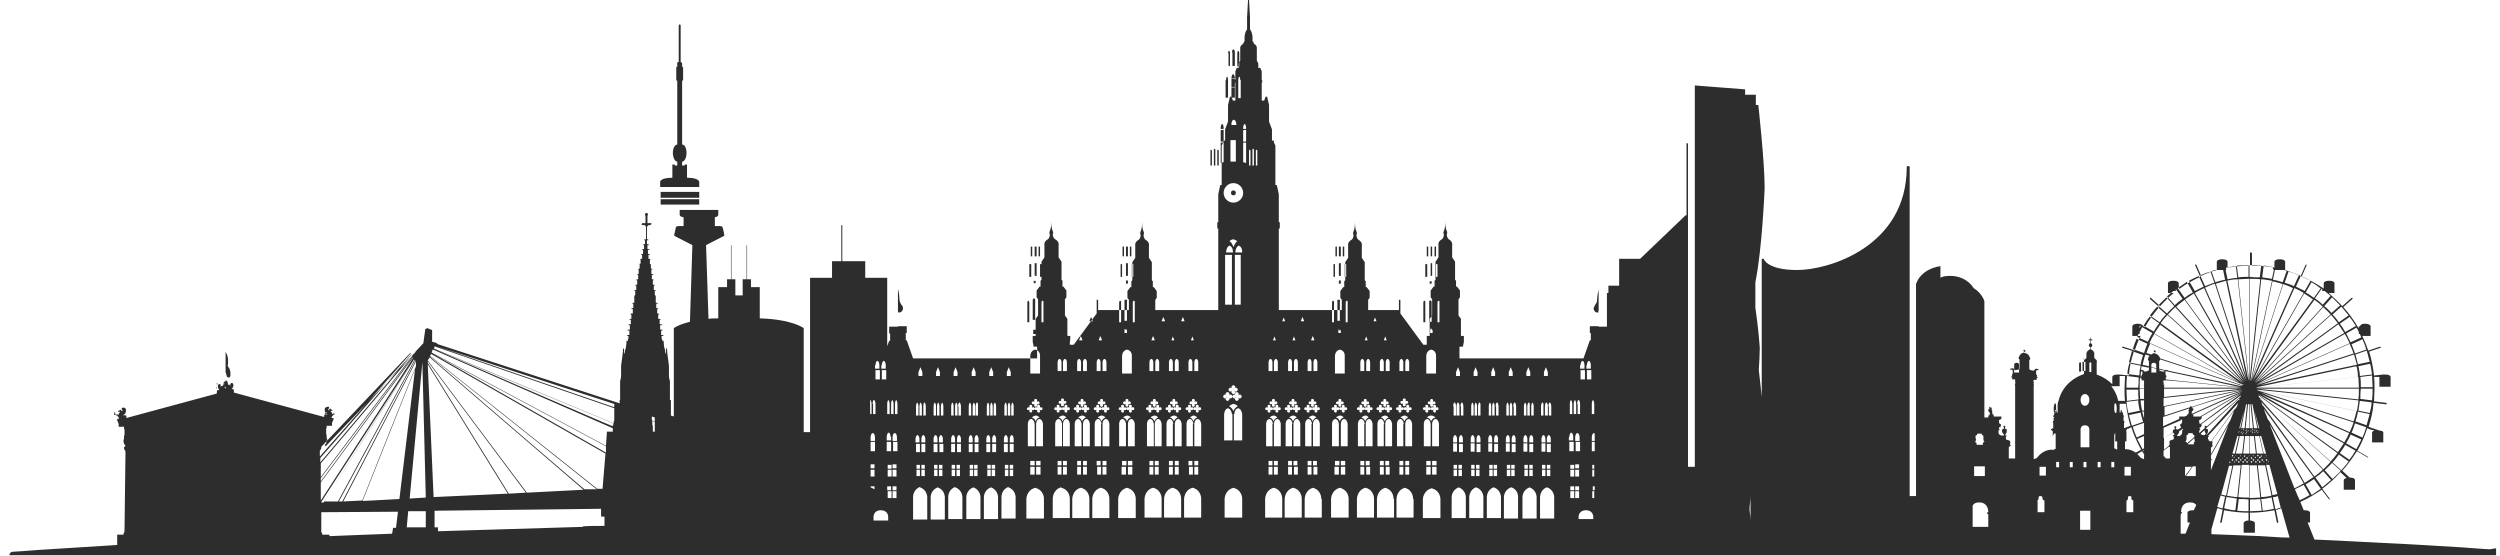 <?xml version="1.0" encoding="UTF-8"?>
<svg id="katman_1" xmlns="http://www.w3.org/2000/svg" xmlns:xlink="http://www.w3.org/1999/xlink" version="1.1" viewBox="0 0 512 113.9">
  <!-- Generator: Adobe Illustrator 29.0.1, SVG Export Plug-In . SVG Version: 2.1.0 Build 192)  -->
  <defs>
    <style>
      .st0 {
        fill: none;
      }

      .st1 {
        fill: #2d2d2d;
      }

      .st2 {
        clip-path: url(#clippath);
      }
    </style>
    <clipPath id="clippath">
      <rect class="st0" x=".9" width="510.3" height="113.9"/>
    </clipPath>
  </defs>
  <g class="st2">
    <path class="st1" d="M453,109.5h0s-.1-.2-.1-.2v-.9l1.2-4.3c.4,0,.7.2,1.1.3l-.5,2.5c0,0,0,.2.1.2h0c0,0,.1,0,.2-.1l.5-2.5c1.6.3,3.3.5,5,.5v1.6c-.9,0-1,.5-1,.5v2h2.3v-2s0-.4-1-.5v-1.6c1.7,0,3.4-.2,5-.5l.5,2.5c0,0,0,.1.2.1h0c0,0,.1-.1.1-.2l-.5-2.5c.4,0,.7-.2,1.1-.3l1.7,6c-1.9,0-3.9-.2-5.9-.3-3.2-.1-6.5-.3-10-.4ZM404.1,103.4c.2-.3.6-.5,1.1-.5,0,0,.2,0,.2,0s.2,0,.2,0c1.7.2,1.6,2,1.6,2h-.2v.2h0v.2h.2v2.6c-1.1,0-2.1,0-3.2,0v-4.4ZM119.4,107.9c-6.8.2-13.5.4-19.9.6-3.3.1-6.6.2-9.8.3v-.8h-.7v-3.4c-.1,0,34.1-.4,34.1-.4v1.6c-.1,0,.7,0,.7,0v1.9c-1.5,0-3,0-4.4.1ZM44.2,79.3c.2-.2.2,0,.2.1s0,.2,0,.3c0,0,0,0,0,0,0,0,0,0,0,0,0-.1-.2-.2,0-.4ZM44.5,78.4s0,.3,0,.4-.3-.3,0-.4ZM45.8,78.8c0-.1,0-.4,0-.4.3.1,0,.5,0,.4ZM46,79.4c0-.2,0-.3.2-.1.2.2,0,.3,0,.4,0,0,0,0,0,0,0,0,0,0,0,0,0,0,0-.2,0-.3ZM84.1,72.3s0,0,0,.1l-18.6,21.1v-1.2c0,0,.3-.3.3-.6s0-.1,0-.2l18.3-19.3ZM84.3,72.6l-18.7,22.1v-.9s18.6-21.2,18.6-21.2c0,0,0,0,0,0ZM84.4,72.9l-18.7,24.8v-2.8s18.7-22.1,18.7-22.1c0,0,0,0,0,0ZM84.5,73.1l-18.8,25.5v-.7s18.8-24.9,18.8-24.9c0,0,0,0,0,0ZM84.6,73.3l-18.9,29.2v-3.7s18.9-25.6,18.9-25.6c0,0,0,0,0,.1ZM84.8,73.5l-18.5,29.4h-.5s0-.1,0-.1l19-29.3s0,0,0,0ZM84.9,73.7l-15.7,29h-2.8c0,.1,18.4-29.1,18.4-29.1,0,0,0,0,0,.1ZM85.1,73.9l-15,28.8h-.7s15.6-28.9,15.6-28.9h0ZM85.2,74v1c-.1,0-11,27.5-11,27.5l-3.9.2,14.9-28.7s0,0,0,0ZM86.5,74.1l.7,27.8-3.3.2,2.6-27.9ZM87.3,108h-4s.3-3.3.3-3.3h3.6s0,3.3,0,3.3ZM87.6,74.6l16.4,26.5-15.2.7-1.2-27.2ZM74.3,102.5l10.7-26.9-3.2,26.6-7.5.4ZM67.4,109.5h-1.4c0-.2,0-.4-.2-.5,0,0,0,0,0-.1,0,0,0-.2,0-.3v-3.7s15.7-.1,15.7-.1l-.4,3.3h-.6s-.2,1.2-.2,1.2c-4.4.2-8.7.3-12.8.5h0c0,0,0-.1,0-.1ZM107.7,100.9l-3.5.2-16.6-26.8v-.3s20.1,26.9,20.1,26.9ZM88,73.2l31.5,27.1-11.6.6-20.3-27.1c.1-.2.3-.4.4-.6ZM88.1,73l34.1,27.2h-2.5c0,.1-31.6-27.1-31.6-27.1,0,0,0,0,0,0ZM88.3,72.5l35.7,20.4-.6,7.2h-1.1c0,0-34.2-27.2-34.2-27.2,0-.1.1-.3.2-.4ZM88.4,72.3l35.7,19.1v1.3c0,0-35.7-20.4-35.7-20.4,0,0,0,0,0,0ZM88.7,71.6l36.8,16.1v.7h-1.2l-.2,2.9-35.7-19.1c0-.2.2-.4.2-.6ZM88.7,71.4l36.9,15.3v.4s-.1-.4-.1.2h0c0,.1-36.8-15.9-36.8-15.9,0,0,0,0,0,0ZM88.9,70.9l36.9,12.7v.9c0,0,0,.4,0,.7,0,.3,0,.5,0,.5v.5h-.1v.5l-36.8-15.3c0-.2.1-.3.1-.4ZM125.8,82.7v.2s0,0,0,0v.5l-36.4-12.5,36.3,11.8ZM134.1,86.3l-.6-.2v-.4s0-.2,0-.4l.6.2v.8ZM178.2,81.9c.3.2.3.8.3.8v2.1h-.3v-2.9s0,0,0,0ZM178.8,88.7c.4.1.4.9.4.9v.7h-.9v-.7s0-.8.4-.9ZM178.7,82.7s0-.7.3-.8c.3.2.3.8.3.8v2.1h-.5v-2.1ZM179.3,75.8h.9v1.9h-.9v-1.9ZM179.3,74.8s0-.8.4-.9c.4.1.4.9.4.9v.7h-.9v-.7ZM179.1,99.6v.6l-.8-.4v-.2h.8ZM179.1,96.2v1.4h-.8v-1.4h.8ZM179.1,95.1v.8h-.8v-.8h.8ZM179.2,92.4h-.9v-1.9h.9v1.9ZM133.6,86.2l.5.2v2h-.4v-1c0-.6-.1-.2-.1-.2v-1h0ZM180.4,104.5c1.5,0,1.5,1.3,1.5,1.3v.8c-1,0-2,0-3,0v-.8s0-1.3,1.5-1.3ZM180.6,75.8h.9v1.9h-.9v-1.9ZM180.6,74.8s0-.8.4-.9c.4.1.4.9.4.9v.7h-.9v-.7ZM181.9,81.9c.3.2.3.8.3.8v2.1h-.5v-2.1s0-.7.3-.8ZM182.5,89.5v.7h-.9v-.7s0-.8.4-.9c.4.1.4.9.4.9ZM182.7,81.9c.3.2.3.8.3.8v2.1h-.5v-2.1s0-.7.3-.8ZM183.3,88.7c.4.1.4.9.4.9v.7h-.9v-.7s0-.8.4-.9ZM183.5,81.9c.3.2.3.8.3.8v2.1h-.5v-2.1s0-.7.3-.8ZM183.6,100.6v1.4h-.8v-1.4h.8ZM183.6,99.6v.8h-.8v-.8h.8ZM183.6,96.2v1.4h-.8v-1.4h.8ZM182.9,92.4v-1.9h.9v1.9h-.9ZM183.6,95.1v.8h-.8v-.8h.8ZM181.8,100.6h.8v1.4h-.8v-1.4ZM182.5,92.4h-.9v-1.9h.9v1.9ZM181.8,96v-.8h.8v.8h-.8ZM182.5,99.6v.8h-.8v-.8h.8ZM181.8,97.6v-1.4h.8v1.4h-.8ZM188.4,99.8c1.5.5,1.5,2,1.5,2v4.6c-1,0-1.9,0-2.9,0v-4.7s0-1.5,1.5-2ZM187.8,82.4c.3.2.3.8.3.8v1.9h-.5v-1.9s0-.6.3-.8ZM188.3,89.9v.7h-.8v-.7s0-.7.4-.8c.4.1.4.8.4.8ZM188.1,76.2l.4-1,.4,1v.8h-.8v-.8ZM188.7,92.6v-1.7h.8v1.7h-.8ZM188.7,96v-.8h.7v.8h-.7ZM188.7,96.2h.7v1.3h-.7v-1.3ZM188.5,82.4c.3.2.3.8.3.8v1.9h-.5v-1.9s0-.6.3-.8ZM187.7,96v-.8h.7v.8h-.7ZM187.6,92.6v-1.7h.8v1.7h-.8ZM187.7,96.2h.7v1.3h-.7v-1.3ZM189.1,89.1c.4.1.4.8.4.8v.7h-.8v-.7s0-.7.4-.8ZM189.3,82.4c.3.2.3.8.3.8v1.9h-.5v-1.9s0-.6.2-.8ZM192,99.8c1.5.5,1.5,2,1.5,2v4.6c-1,0-1.9,0-2.9,0v-4.6s0-1.5,1.5-2ZM191.4,82.4c.3.2.3.8.3.8v1.9h-.5v-1.9s0-.6.3-.8ZM192,89.9v.7h-.8v-.7s0-.7.4-.8c.4.1.4.8.4.8ZM191.7,76.2l.4-1,.4,1v.8h-.8v-.8ZM192.4,92.6v-1.7h.8v1.7h-.8ZM192.3,96v-.8h.7v.8h-.7ZM192.3,96.2h.7v1.3h-.7v-1.3ZM192.1,82.4c.3.2.3.8.3.8v1.9h-.5v-1.9s0-.6.3-.8ZM191.3,96v-.8h.7v.8h-.7ZM191.2,92.6v-1.7h.8v1.7h-.8ZM191.3,96.2h.7v1.3h-.7v-1.3ZM192.7,89.1c.4.1.4.8.4.8v.7h-.8v-.7s0-.7.4-.8ZM192.9,82.4c.3.2.3.8.3.8v1.9h-.5v-1.9s0-.6.3-.8ZM195.6,99.8c1.5.5,1.5,2,1.5,2v4.5c-.2,0-.3,0-.5,0-.8,0-1.6,0-2.4,0v-4.6s0-1.5,1.5-2ZM195,82.4c.3.2.3.8.3.8v1.9h-.5v-1.9s0-.6.3-.8ZM195.6,89.9v.7h-.8v-.7s0-.7.4-.8c.4.1.4.8.4.8ZM195.3,76.2l.4-1,.4,1v.8h-.8v-.8ZM196,92.6v-1.7h.8v1.7h-.8ZM195.9,96v-.8h.7v.8h-.7ZM195.9,96.2h.7v1.3h-.7v-1.3ZM195.8,82.4c.3.2.3.8.3.8v1.9h-.5v-1.9s0-.6.3-.8ZM194.9,96v-.8h.7v.8h-.7ZM194.8,92.6v-1.7h.8v1.7h-.8ZM194.9,96.2h.7v1.3h-.7v-1.3ZM196.4,89.1c.4.1.4.8.4.8v.7h-.8v-.7s0-.7.4-.8ZM196.2,83.2s0-.6.3-.8c.3.2.3.8.3.8v1.9h-.5v-1.9ZM199.3,99.8c1.5.5,1.5,2,1.5,2v4.5c-1,0-1.9,0-2.9,0v-4.5s0-1.5,1.5-2ZM198.6,82.4c.3.2.3.8.3.8v1.9h-.5v-1.9s0-.6.3-.8ZM199.2,89.9v.7h-.8v-.7s0-.7.4-.8c.4.1.4.8.4.8ZM199,76.2l.4-1,.4,1v.8h-.8v-.8ZM199.6,92.6v-1.7h.8v1.7h-.8ZM199.5,96v-.8h.7v.8h-.7ZM199.5,96.2h.7v1.3h-.7v-1.3ZM199.4,82.4c.3.2.3.8.3.8v1.9h-.5v-1.9s0-.6.3-.8ZM198.6,96v-.8h.7v.8h-.7ZM198.4,92.6v-1.7h.8v1.7h-.8ZM198.6,96.2h.7v1.3h-.7v-1.3ZM200,89.1c.4.1.4.8.4.8v.7h-.8v-.7s0-.7.4-.8ZM200.1,82.4c.3.2.2.8.2.8v1.9h-.5v-1.9s0-.6.3-.8ZM202.9,99.8c1.5.5,1.5,2,1.5,2v4.5h-2.9s0-4.5,0-4.5c0,0,0-1.5,1.5-2ZM202.3,82.4c.3.2.3.8.3.8v1.9h-.5v-1.9s0-.6.3-.8ZM202.8,89.9v.7h-.8v-.7s0-.7.4-.8c.4.1.4.8.4.8ZM202.6,76.2l.4-1,.4,1v.8h-.8v-.8ZM203.2,92.6v-1.7h.8v1.7h-.8ZM203.1,96v-.8h.7v.8h-.7ZM203.1,96.2h.7v1.3h-.7v-1.3ZM203,82.4c.3.2.3.8.3.8v1.9h-.5v-1.9s0-.6.3-.8ZM202.2,96v-.8h.7v.8h-.7ZM202,92.6v-1.7h.8v1.7h-.8ZM202.2,96.2h.7v1.3h-.7v-1.3ZM203.6,89.1c.4.1.4.8.4.8v.7h-.8v-.7s0-.7.4-.8ZM203.7,82.4c.3.2.3.8.3.8v1.9h-.5v-1.9s0-.6.3-.8ZM206.5,99.8c1.5.5,1.5,2,1.5,2v4.4c-1,0-1.9,0-2.9,0v-4.5s0-1.5,1.5-2ZM205.9,82.4c.3.2.3.8.3.8v1.9h-.5v-1.9s0-.6.3-.8ZM206.4,89.9v.7h-.8v-.7s0-.7.4-.8c.4.1.4.8.4.8ZM206.2,76.2l.4-1,.4,1v.8h-.8v-.8ZM206.8,92.6v-1.7h.8v1.7h-.8ZM206.8,96v-.8h.7v.8h-.7ZM206.8,96.2h.7v1.3h-.7v-1.3ZM206.6,82.4c.3.2.3.8.3.8v1.9h-.5v-1.9s0-.6.3-.8ZM205.8,96v-.8h.7v.8h-.7ZM205.6,92.6v-1.7h.8v1.7h-.8ZM205.8,96.2h.7v1.3h-.7v-1.3ZM207.2,89.1c.4.1.4.8.4.8v.7h-.8v-.7s0-.7.4-.8ZM207.3,82.4c.3.2.3.8.3.8v1.9h-.5v-1.9s0-.6.3-.8ZM212,99.9c1.9.5,1.8,2.3,1.8,2.3v4c-1.2,0-2.4,0-3.6,0v-4s0-1.8,1.8-2.3ZM212.2,91.4v-4.6s0-.9.7-1c.6.1.7,1,.7,1v4.6h-1.4ZM212.2,95.3v-.9h.9v.9h-.9ZM212.2,95.6h.9v1.6h-.9v-1.6ZM211.3,85.5s.3-.3.8-.4c.5,0,.8.4.8.4,0,0-.6.1-.8.8-.2-.7-.8-.8-.8-.8ZM211,95.3v-.9h.9v.9h-.9ZM210.5,91.4v-4.6s0-.9.7-1c.6.1.7,1,.7,1v4.6h-1.4ZM211,95.6h.9v1.6h-.9v-1.6ZM210.6,83.4c.1,0,.2,0,.3.1,0,0,0,0,0,0,0,0-.1-.2-.1-.3,0-.2.2-.3.3-.3s.3.1.3.3,0,.2-.1.3c0,0,0,0,0,0,0,0,.2-.1.3-.1.2,0,.3.1.3.3,0-.2.1-.3.3-.3s.2,0,.3.1c0,0,0,0,0,0,0,0-.1-.2-.1-.3,0-.2.1-.3.3-.3s.3.1.3.3,0,.2-.1.3c0,0,0,0,0,0,0,0,.2-.1.3-.1.2,0,.3.1.3.3s-.1.3-.3.3-.2,0-.3-.1c0,0,0,0,0,0,0,0,.1.2.1.3,0,.2-.1.3-.3.3s-.3-.2-.3-.3,0-.2.1-.3c0,0,0,0,0,0,0,0-.2.1-.3.1-.2,0-.3-.2-.3-.3,0,.2-.1.3-.3.3s-.2,0-.3-.1c0,0,0,0,0,0,0,0,.1.2.1.3,0,.2-.2.3-.3.3s-.3-.2-.3-.3,0-.2.1-.3c0,0,0,0,0,0,0,0-.2.1-.3.1-.2,0-.3-.2-.3-.3s.2-.3.3-.3ZM210.6,61.6c.2,0,.2.4.2.4v4h-.4v-4s0-.4.2-.4ZM210.8,54.1h.4v2.6h-.4v-2.6ZM211.1,50.5h.3v2h-.3v-2ZM212.4,83c0,.2-.1.3-.3.3s-.3-.1-.3-.3,0-.2.1-.3c0,0,0,0,0,0,0,0-.2.1-.3.1-.2,0-.3-.2-.3-.3s.1-.3.3-.3.2,0,.3.1c0,0,0,0,0,0,0,0-.1-.2-.1-.3,0-.2.1-.3.3-.3s.3.1.3.3,0,.2-.1.3c0,0,0,0,0,0,0,0,.2-.1.3-.1.2,0,.3.2.3.3s-.1.3-.3.3-.2,0-.3-.1c0,0,0,0,0,0,0,0,.1.2.1.3ZM212,71.6c1.1.2,1,1.3,1,1.3v3.6h-2v-3.6s0-1.1,1-1.3ZM211.8,67.5s0,0,0,0c0,0,0,0,.1,0,.3,0,.2.3.2.3v.6h-.5v-.6s0,0,0-.2ZM212,61.3s0,0,0,0c0,0,0,0,0,0,0,0,0,0,0,0,0,0,0,0,0,0,0,0,0,.2,0,.2v4h-.5v-4s0-.4.3-.4ZM211.9,57.6h0c0,0,0,0,0-.1,0,0,0,0,0,0,0,0,0,0,.1,0s0,0,.1,0c0,0,0,0,0,0,0,0,0,0,0,0,0,0,0,0,0,0v.5h-.4v-.5ZM211.9,53.9h.4v2.6h-.4v-2.6ZM211.9,50.5h.4v2h-.4v-2ZM212.7,50.5h.3v2h-.3v-2ZM213.3,54.1v2.6h-.3v-2.6h.3ZM213.5,61.6c.3,0,.2.4.2.4v4h-.4v-4s0-.4.2-.4ZM217.4,99.9c1.8.5,1.7,2.3,1.7,2.3v3.9c-1.2,0-2.3,0-3.5,0v-4s0-1.8,1.7-2.3ZM217.7,91.4v-4.6s0-.9.7-1c.6.1.7,1,.7,1v4.6h-1.3ZM217.7,95.3v-.9h.8v.9h-.8ZM217.7,95.6h.8v1.6h-.8v-1.6ZM216.8,85.5s.3-.3.8-.4c.5,0,.8.4.8.4,0,0-.5.1-.8.8-.2-.7-.8-.8-.8-.8ZM216.6,95.3v-.9h.8v.9h-.8ZM216.1,91.4v-4.6s0-.9.7-1c.6.1.7,1,.7,1v4.6h-1.3ZM216.6,95.6h.8v1.6h-.8v-1.6ZM216.2,83.4c.1,0,.2,0,.3.1,0,0,0,0,0,0,0,0-.1-.2-.1-.3,0-.2.1-.3.3-.3s.3.1.3.3,0,.2-.1.3c0,0,0,0,0,0,0,0,.2-.1.3-.1.2,0,.3.1.3.3,0-.2.1-.3.3-.3s.2,0,.3.1c0,0,0,0,0,0,0,0-.1-.2-.1-.3,0-.2.1-.3.3-.3s.3.1.3.3,0,.2-.1.3c0,0,0,0,0,0,0,0,.2-.1.3-.1.2,0,.3.1.3.3s-.1.3-.3.3-.2,0-.3-.1c0,0,0,0,0,0,0,0,.1.2.1.3,0,.2-.1.3-.3.3s-.3-.2-.3-.3,0-.2.1-.3c0,0,0,0,0,0,0,0-.2.1-.3.1-.2,0-.3-.2-.3-.3,0,.2-.1.3-.3.3s-.2,0-.3-.1c0,0,0,0,0,0,0,0,.1.2.1.3,0,.2-.1.3-.3.3s-.3-.2-.3-.3,0-.2.1-.3c0,0,0,0,0,0,0,0-.2.1-.3.1-.2,0-.3-.2-.3-.3s.1-.3.3-.3ZM217,73.5c.4.1.4.7.4.7v1.8h-.8v-1.8s0-.6.4-.7ZM217.9,81.9c0,.1,0,.2-.1.3,0,0,0,0,0,0,0,0,.2-.1.3-.1.2,0,.3.2.3.3s-.1.3-.3.3-.2,0-.3-.1c0,0,0,0,0,0,0,0,.1.2.1.3,0,.2-.1.3-.3.3s-.3-.1-.3-.3,0-.2.1-.3c0,0,0,0,0,0,0,0-.2.1-.3.1-.2,0-.3-.2-.3-.3s.1-.3.3-.3.2,0,.3.1c0,0,0,0,0,0,0,0-.1-.2-.1-.3,0-.2.1-.3.3-.3s.3.1.3.3ZM217.7,74.2s0-.6.4-.7c.4.1.4.7.4.7v1.8h-.8v-1.8ZM221.4,99.9c1.8.5,1.7,2.3,1.7,2.3v3.9c-1.2,0-2.3,0-3.5,0v-3.9s0-1.8,1.7-2.3ZM221.8,91.4v-4.6s0-.9.7-1c.6.1.7,1,.7,1v4.6h-1.3ZM221.8,95.3v-.9h.8v.9h-.8ZM221.8,95.6h.8v1.6h-.8v-1.6ZM220.8,85.5s.3-.3.8-.4c.5,0,.8.4.8.4,0,0-.5.1-.8.8-.2-.7-.8-.8-.8-.8ZM220.6,95.3v-.9h.8v.9h-.8ZM220.1,91.4v-4.6s0-.9.7-1c.6.1.7,1,.7,1v4.6h-1.3ZM220.6,95.6h.8v1.6h-.8v-1.6ZM220.2,83.4c.1,0,.2,0,.3.1,0,0,0,0,0,0,0,0-.1-.2-.1-.3,0-.2.1-.3.3-.3s.3.1.3.3,0,.2-.1.3c0,0,0,0,0,0,0,0,.2-.1.3-.1.2,0,.3.1.3.3,0-.2.1-.3.3-.3s.2,0,.3.1c0,0,0,0,0,0,0,0-.1-.2-.1-.3,0-.2.1-.3.3-.3s.3.1.3.3,0,.2-.1.3c0,0,0,0,0,0,0,0,.2-.1.3-.1.2,0,.3.1.3.3s-.1.3-.3.3-.2,0-.3-.1c0,0,0,0,0,0,0,0,.1.2.1.3,0,.2-.1.3-.3.3s-.3-.2-.3-.3,0-.2.1-.3c0,0,0,0,0,0,0,0-.1.1-.3.1-.2,0-.3-.2-.3-.3,0,.2-.1.3-.3.3s-.2,0-.3-.1c0,0,0,0,0,0,0,0,.1.2.1.3,0,.2-.1.3-.3.3s-.3-.2-.3-.3,0-.2.1-.3c0,0,0,0,0,0,0,0-.2.1-.3.1-.2,0-.3-.2-.3-.3s.1-.3.3-.3ZM221,73.5c.4.1.4.7.4.7v1.8h-.8v-1.8s0-.6.4-.7ZM221.4,68.9l.3.8h-.7l.3-.8ZM221.9,83c0,.2-.1.3-.3.3s-.3-.1-.3-.3,0-.2.1-.3c0,0,0,0,0,0,0,0-.2.1-.3.1-.2,0-.3-.2-.3-.3s.1-.3.3-.3.2,0,.3.1c0,0,0,0,0,0,0,0-.1-.2-.1-.3,0-.2.1-.3.3-.3s.3.1.3.3,0,.2-.1.3c0,0,0,0,0,0,0,0,.2-.1.3-.1.2,0,.3.2.3.3s-.1.3-.3.3-.2,0-.3-.1c0,0,0,0,0,0,0,0,.1.2.1.3ZM222.2,73.5c.4.1.4.7.4.7v1.8h-.8v-1.8s0-.6.4-.7ZM223.5,65l.3.8h-.7l.3-.8ZM224.3,83.4c.1,0,.2,0,.3.1,0,0,0,0,0,0,0,0-.1-.2-.1-.3,0-.2.1-.3.3-.3s.3.1.3.3,0,.2-.1.3c0,0,0,0,0,0,0,0,.2-.1.3-.1.2,0,.3.1.3.3,0-.2.1-.3.3-.3s.2,0,.3.1c0,0,0,0,0,0,0,0-.1-.2-.1-.3,0-.2.1-.3.3-.3s.3.1.3.3,0,.2-.1.3c0,0,0,0,0,0,0,0,.2-.1.3-.1.2,0,.3.1.3.3s-.1.3-.3.3-.2,0-.3-.1c0,0,0,0,0,0,0,0,.1.2.1.3,0,.2-.1.3-.3.3s-.3-.2-.3-.3,0-.2.1-.3c0,0,0,0,0,0,0,0-.2.1-.3.1-.2,0-.3-.2-.3-.3,0,.2-.1.3-.3.3s-.2,0-.3-.1c0,0,0,0,0,0,0,0,.1.2.1.3,0,.2-.1.3-.3.3s-.3-.2-.3-.3,0-.2.1-.3c0,0,0,0,0,0,0,0-.2.1-.3.1-.2,0-.3-.2-.3-.3s.1-.3.3-.3ZM225,73.5c.4.1.4.7.4.7v1.8h-.8v-1.8s0-.6.4-.7ZM225.4,68.9l.3.8h-.7l.3-.8ZM225.9,83c0,.2-.1.3-.3.3s-.3-.1-.3-.3,0-.2.1-.3c0,0,0,0,0,0,0,0-.2.1-.3.1-.2,0-.3-.2-.3-.3s.1-.3.3-.3.2,0,.3.1c0,0,0,0,0,0,0,0-.1-.2-.1-.3,0-.2.1-.3.3-.3s.3.1.3.3,0,.2-.1.3c0,0,0,0,0,0,0,0,.2-.1.3-.1.2,0,.3.2.3.3s-.1.3-.3.3-.2,0-.3-.1c0,0,0,0,0,0,0,0,.1.2.1.3ZM225.8,74.2s0-.6.4-.7c.4.1.4.7.4.7v1.8h-.8v-1.8ZM230.8,99.9c1.9.5,1.8,2.3,1.8,2.3v3.9c-1.2,0-2.4,0-3.6,0v-3.9s0-1.8,1.8-2.3ZM231,91.4v-4.6s0-.9.7-1c.6.1.7,1,.7,1v4.6h-1.4ZM231,95.3v-.9h.9v.9h-.9ZM231,95.6h.9v1.6h-.9v-1.6ZM230,85.5s.3-.3.8-.4c.5,0,.8.4.8.4,0,0-.6.1-.8.8-.2-.7-.8-.8-.8-.8ZM229.2,91.4v-4.6s0-.9.7-1c.6.1.7,1,.7,1v4.6h-1.4ZM230.6,95.6v1.6h-.9v-1.6h.9ZM229.8,95.3v-.9h.9v.9h-.9ZM229.4,83.4c.1,0,.2,0,.3.1,0,0,0,0,0,0,0,0-.1-.2-.1-.3,0-.2.1-.3.3-.3s.3.1.3.3,0,.2-.1.3c0,0,0,0,0,0,0,0,.2-.1.3-.1.2,0,.3.1.3.3,0-.2.1-.3.3-.3s.2,0,.3.1c0,0,0,0,0,0,0,0-.1-.2-.1-.3,0-.2.1-.3.3-.3s.3.1.3.3,0,.2-.1.3c0,0,0,0,0,0,0,0,.2-.1.3-.1.2,0,.3.1.3.3s-.1.3-.3.3-.2,0-.3-.1c0,0,0,0,0,0,0,0,.1.2.1.3,0,.2-.1.3-.3.3s-.3-.2-.3-.3,0-.2.1-.3c0,0,0,0,0,0,0,0-.2.1-.3.1-.2,0-.3-.2-.3-.3,0,.2-.1.3-.3.3s-.2,0-.3-.1c0,0,0,0,0,0,0,0,.1.2.1.3,0,.2-.1.3-.3.3s-.3-.2-.3-.3,0-.2.1-.3c0,0,0,0,0,0,0,0-.2.1-.3.1-.2,0-.3-.2-.3-.3s.1-.3.3-.3ZM229.4,61.6c.3,0,.2.4.2.4v4h-.4v-4s0-.4.2-.4ZM229.5,54.1h.3v2.6h-.3v-2.6ZM229.9,50.5h.3v2h-.3v-2ZM231.1,83c0,.2-.2.3-.3.3s-.3-.1-.3-.3,0-.2.1-.3c0,0,0,0,0,0,0,0-.2.1-.3.1-.2,0-.3-.2-.3-.3s.1-.3.3-.3.2,0,.3.1c0,0,0,0,0,0,0,0-.1-.2-.1-.3,0-.2.1-.3.3-.3s.3.1.3.3,0,.2-.1.3c0,0,0,0,0,0,0,0,.2-.1.3-.1.2,0,.3.2.3.3s-.1.3-.3.3-.2,0-.3-.1c0,0,0,0,0,0,0,0,.1.2.1.3ZM230.8,71.6c1.1.2,1,1.3,1,1.3v3.6h-2v-3.6s0-1.1,1-1.3ZM230.6,67.5s0,0,0,0c0,0,0,0,.2,0s0,0,0,0c0,0,0,0,0,0s0,0,0,0c0,0,0,.1,0,.1v.6h-.5v-.6s0,0,0-.2ZM230.6,61.4s0,0,.1,0c0,0,0,0,0,0s0,0,0,0c0,0,0,0,.1,0,.1.1,0,.3,0,.3v4h-.5v-4s0-.2,0-.3ZM230.8,57.4c.2,0,.2.2.2.2v.5h-.4v-.5s0-.2.2-.2ZM230.6,53.9h.4v2.6h-.4v-2.6ZM230.6,50.5h.4v2h-.4v-2ZM231.4,50.5h.3v2h-.3v-2ZM232.1,54.1v2.6h-.3v-2.6h.3ZM232.2,61.6c.3,0,.2.4.2.4v4h-.4v-4s0-.4.2-.4ZM236.2,99.9c1.8.5,1.7,2.3,1.7,2.3v3.8c-1.2,0-2.3,0-3.5,0v-3.8s0-1.8,1.7-2.3ZM236.5,91.4v-4.6s0-.9.7-1c.6.1.7,1,.7,1v4.6h-1.3ZM236.5,95.3v-.9h.8v.9h-.8ZM236.5,95.6h.8v1.6h-.8v-1.6ZM235.6,85.5s.3-.3.8-.4c.5,0,.8.4.8.4,0,0-.5.1-.8.8-.2-.7-.8-.8-.8-.8ZM235.4,95.3v-.9h.8v.9h-.8ZM234.9,91.4v-4.6s0-.9.7-1c.6.1.7,1,.7,1v4.6h-1.3ZM235.4,95.6h.8v1.6h-.8v-1.6ZM235,83.4c.1,0,.2,0,.3.1,0,0,0,0,0,0,0,0-.1-.2-.1-.3,0-.2.1-.3.3-.3s.3.1.3.3,0,.2-.1.3c0,0,0,0,0,0,0,0,.2-.1.3-.1.2,0,.3.1.3.3,0-.2.1-.3.3-.3s.2,0,.3.1c0,0,0,0,0,0,0,0-.1-.2-.1-.3,0-.2.1-.3.3-.3s.3.1.3.3,0,.2-.1.3c0,0,0,0,0,0,0,0,.2-.1.3-.1.2,0,.3.1.3.3s-.1.3-.3.3-.2,0-.3-.1c0,0,0,0,0,0,0,0,.1.2.1.3,0,.2-.1.3-.3.3s-.3-.2-.3-.3,0-.2.1-.3c0,0,0,0,0,0,0,0-.2.1-.3.1-.2,0-.3-.2-.3-.3,0,.2-.1.3-.3.3s-.2,0-.3-.1c0,0,0,0,0,0,0,0,.1.2.1.3,0,.2-.1.3-.3.3s-.3-.2-.3-.3,0-.2.1-.3c0,0,0,0,0,0,0,0-.2.1-.3.1-.2,0-.3-.2-.3-.3s.1-.3.3-.3ZM235.8,73.5c.4.1.4.7.4.7v1.8h-.8v-1.8s0-.6.4-.7ZM236.2,68.9l.3.8h-.7l.3-.8ZM236.7,83c0,.2-.1.3-.3.3s-.3-.1-.3-.3,0-.2.1-.3c0,0,0,0,0,0,0,0-.2.1-.3.1-.2,0-.3-.2-.3-.3s.1-.3.3-.3.2,0,.3.1c0,0,0,0,0,0,0,0-.1-.2-.1-.3,0-.2.1-.3.3-.3s.3.1.3.3,0,.2-.1.3c0,0,0,0,0,0,0,0,.2-.1.3-.1.2,0,.3.2.3.3s-.1.3-.3.3-.2,0-.3-.1c0,0,0,0,0,0,0,0,.1.2.1.3ZM237,73.5c.4.1.4.7.4.7v1.8h-.8v-1.8s0-.6.4-.7ZM238.3,65l.3.8h-.7l.3-.8ZM239,83.4c.1,0,.2,0,.3.1,0,0,0,0,0,0,0,0-.1-.2-.1-.3,0-.2.1-.3.3-.3s.3.1.3.3,0,.2-.1.3c0,0,0,0,0,0,0,0,.1-.1.3-.1.2,0,.3.1.3.3,0-.2.1-.3.3-.3s.2,0,.3.1c0,0,0,0,0,0,0,0-.1-.2-.1-.3,0-.2.1-.3.3-.3s.3.1.3.3,0,.2-.1.3c0,0,0,0,0,0,0,0,.2-.1.3-.1.2,0,.3.1.3.3s-.1.3-.3.3-.2,0-.3-.1c0,0,0,0,0,0,0,0,.1.2.1.3,0,.2-.1.3-.3.3s-.3-.2-.3-.3,0-.2.1-.3c0,0,0,0,0,0,0,0-.2.1-.3.1-.2,0-.3-.2-.3-.3,0,.2-.1.3-.3.3s-.2,0-.3-.1c0,0,0,0,0,0,0,0,.1.2.1.3,0,.2-.1.3-.3.3s-.3-.2-.3-.3,0-.2.1-.3c0,0,0,0,0,0,0,0-.2.1-.3.1-.2,0-.3-.2-.3-.3s.1-.3.3-.3ZM239.8,73.5c.4.1.4.7.4.7v1.8h-.8v-1.8s0-.6.4-.7ZM240.2,68.9l.3.8h-.6l.3-.8ZM240.7,83c0,.2-.1.3-.3.3s-.3-.1-.3-.3,0-.2.1-.3c0,0,0,0,0,0,0,0-.2.1-.3.1-.2,0-.3-.2-.3-.3s.1-.3.3-.3.2,0,.3.1c0,0,0,0,0,0,0,0-.1-.2-.1-.3,0-.2.1-.3.3-.3s.3.1.3.3,0,.2-.1.3c0,0,0,0,0,0,0,0,.2-.1.3-.1.2,0,.3.2.3.3s-.1.3-.3.3-.2,0-.3-.1c0,0,0,0,0,0,0,0,.1.2.1.3ZM240.6,74.2s0-.6.4-.7c.4.1.4.7.4.7v1.8h-.8v-1.8ZM242.3,65l.3.8h-.7l.3-.8ZM243.1,83.4c.1,0,.2,0,.3.1,0,0,0,0,0,0,0,0-.1-.2-.1-.3,0-.2.1-.3.3-.3s.3.1.3.3,0,.2-.1.3c0,0,0,0,0,0,0,0,.2-.1.3-.1.2,0,.3.1.3.3,0-.2.1-.3.3-.3s.2,0,.3.1c0,0,0,0,0,0,0,0-.1-.2-.1-.3,0-.2.1-.3.3-.3s.3.1.3.3,0,.2-.1.3c0,0,0,0,0,0,0,0,.2-.1.3-.1.2,0,.3.1.3.3s-.1.3-.3.3-.2,0-.3-.1c0,0,0,0,0,0,0,0,.1.2.1.3,0,.2-.1.3-.3.3s-.3-.2-.3-.3,0-.2.1-.3c0,0,0,0,0,0,0,0-.2.1-.3.1-.2,0-.3-.2-.3-.3,0,.2-.1.3-.3.3s-.2,0-.3-.1c0,0,0,0,0,0,0,0,.1.2.1.3,0,.2-.1.3-.3.3s-.3-.2-.3-.3,0-.2.1-.3c0,0,0,0,0,0,0,0-.2.1-.3.1-.2,0-.3-.2-.3-.3s.1-.3.3-.3ZM243.8,73.5c.4.1.4.7.4.7v1.8h-.8v-1.8s0-.6.4-.7ZM244.2,68.9l.3.8h-.6l.3-.8ZM244.7,83c0,.2-.1.3-.3.3s-.3-.1-.3-.3,0-.2.1-.3c0,0,0,0,0,0,0,0-.2.1-.3.1-.2,0-.3-.2-.3-.3s.1-.3.3-.3.2,0,.3.1c0,0,0,0,0,0,0,0-.1-.2-.1-.3,0-.2.1-.3.3-.3s.3.1.3.3,0,.2-.1.3c0,0,0,0,0,0,0,0,.2-.1.3-.1.2,0,.3.2.3.3s-.1.3-.3.3-.2,0-.3-.1c0,0,0,0,0,0,0,0,.1.2.1.3ZM244.6,74.2s0-.6.4-.7c.4.1.4.7.4.7v1.8h-.8v-1.8ZM247.8,30.8s.2,0,.2-.2c0,.1.2.2.2.2v3.1h-.3v-3.1ZM248.5,30.6s.2,0,.2-.2c0,.1.2.2.2.2v3.3h-.3v-3.3ZM249.2,30.8s.2,0,.2-.2c0,.1.2.2.2.2v3.1h-.3v-3.1ZM250.3,25.4c.3.1.3.8.3.8h0v.2h-.6v-.2h0s0-.7.3-.8ZM252.6,37.5c1.1,0,2,.9,2,2s-.9,2-2,2-2-.9-2-2,.9-2,2-2ZM251.1,16.4s0-.6.2-.7c.2.1.2.7.2.7v3.6h-.5c0,.1,0-3.6,0-3.6ZM251.5,10.9s0-.4.2-.5c.2.1.2.5.2.5v2.6h-.3c0,0,0-2.6,0-2.6ZM253.1,28.7v4.4h-1.1v-4.4h1.1ZM252.6,24.5c.6.1.6.9.6.9h0v.2h-1v-.2h0s0-.8.5-.9ZM252.2,17.9h.7v2.1h-.7v-2.1ZM252.2,16.1h.7v1.7h-.7v-1.7ZM252.6,15.2c.3.2.3.8.3.8h-.7s0-.6.3-.8ZM252.3,10.7s0-.5.3-.6c.3.1.3.6.3.6v2.8h-.5v-2.8ZM253.4,10.9s0-.4.2-.5c.2.1.2.5.2.5v2.7h-.4v-2.7ZM254.1,16.4v3.7h-.5v-3.7s0-.6.2-.7c.2.1.2.7.2.7ZM254.9,25.4c.3.1.3.8.3.8h0v.2h-.6v-.2h0s0-.7.3-.8ZM255.7,30.8s.2,0,.2-.2c0,.1.2.2.2.2v3.1h-.3v-3.1ZM256.4,30.6s.2,0,.2-.2c0,.1.2.2.2.2v3.3h-.3v-3.3ZM257.1,30.8s.2,0,.2-.2c0,.1.2.2.2.2v3.1h-.3v-3.1ZM259.4,83.4c.1,0,.2,0,.3.1,0,0,0,0,0,0,0,0-.1-.2-.1-.3,0-.2.1-.3.3-.3s.3.1.3.3,0,.2-.1.3c0,0,0,0,0,0,0,0,.2-.1.3-.1.2,0,.3.1.3.3,0-.2.1-.3.3-.3s.2,0,.3.1c0,0,0,0,0,0,0,0-.1-.2-.1-.3,0-.2.1-.3.3-.3s.3.1.3.3,0,.2-.1.3c0,0,0,0,0,0,0,0,.2-.1.3-.1.2,0,.3.1.3.3s-.1.3-.3.3-.2,0-.3-.1c0,0,0,0,0,0,0,0,.1.2.1.3,0,.2-.1.3-.3.3s-.3-.2-.3-.3,0-.2.1-.3c0,0,0,0,0,0,0,0-.2.1-.3.1-.2,0-.3-.2-.3-.3,0,.2-.1.3-.3.3s-.2,0-.3-.1c0,0,0,0,0,0,0,0,.1.2.1.3,0,.2-.1.3-.3.3s-.3-.2-.3-.3,0-.2.1-.3c0,0,0,0,0,0,0,0-.2.1-.3.1-.2,0-.3-.2-.3-.3s.2-.3.3-.3ZM260.2,73.5c.4.1.4.7.4.7v1.8h-.8v-1.8s0-.6.4-.7ZM261,68.9l.3.8h-.6l.3-.8ZM261.1,83c0,.2-.1.3-.3.3s-.3-.1-.3-.3,0-.2.1-.3c0,0,0,0,0,0,0,0-.2.1-.3.1-.2,0-.3-.2-.3-.3s.1-.3.3-.3.2,0,.3.1c0,0,0,0,0,0,0,0-.1-.2-.1-.3,0-.2.1-.3.3-.3s.3.1.3.3,0,.2-.1.3c0,0,0,0,0,0,0,0,.2-.1.3-.1.2,0,.3.2.3.3s-.1.3-.3.3-.2,0-.3-.1c0,0,0,0,0,0,0,0,.1.2.1.3ZM261.7,74.2v1.8h-.8v-1.8s0-.6.4-.7c.4.1.4.7.4.7ZM262.9,65l.3.8h-.6l.3-.8ZM263.6,83.2c0-.2.1-.3.3-.3s.3.1.3.3,0,.2-.1.3c0,0,0,0,0,0,0,0,.2-.1.3-.1.2,0,.3.1.3.3,0-.2.1-.3.3-.3s.2,0,.3.1c0,0,0,0,0,0,0,0-.1-.2-.1-.3,0-.2.1-.3.3-.3s.3.1.3.3,0,.2-.1.3c0,0,0,0,0,0,0,0,.2-.1.3-.1.2,0,.3.1.3.3s-.1.3-.3.3-.2,0-.3-.1c0,0,0,0,0,0,0,0,.1.2.1.3,0,.2-.1.3-.3.3s-.3-.2-.3-.3,0-.2.1-.3c0,0,0,0,0,0,0,0-.2.1-.3.1-.2,0-.3-.2-.3-.3,0,.2-.1.3-.3.3s-.2,0-.3-.1c0,0,0,0,0,0,0,0,.1.2.1.3,0,.2-.1.3-.3.3s-.3-.2-.3-.3,0-.2.1-.3c0,0,0,0,0,0,0,0-.2.1-.3.1-.2,0-.3-.2-.3-.3s.1-.3.3-.3.2,0,.3.1c0,0,0,0,0,0,0,0-.1-.2-.1-.3ZM264.2,73.5c.4.1.4.7.4.7v1.8h-.8v-1.8s0-.6.4-.7ZM265,68.9l.3.8h-.6l.3-.8ZM265.1,83c0,.2-.1.3-.3.3s-.3-.1-.3-.3,0-.2.1-.3c0,0,0,0,0,0,0,0-.2.1-.3.1-.2,0-.3-.2-.3-.3s.1-.3.3-.3.2,0,.3.1c0,0,0,0,0,0,0,0-.1-.2-.1-.3,0-.2.1-.3.3-.3s.3.1.3.3,0,.2-.1.3c0,0,0,0,0,0,0,0,.2-.1.3-.1.2,0,.3.2.3.3s-.1.3-.3.3-.2,0-.3-.1c0,0,0,0,0,0,0,0,.1.2.1.3ZM265.8,74.2v1.8h-.8v-1.8s0-.6.4-.7c.4.1.4.7.4.7ZM266.8,65l.3.8h-.7l.3-.8ZM267.4,83.4c.1,0,.2,0,.3.1,0,0,0,0,0,0,0,0-.1-.2-.1-.3,0-.2.1-.3.3-.3s.3.1.3.3,0,.2-.1.3c0,0,0,0,0,0,0,0,.2-.1.3-.1.2,0,.3.1.3.3,0-.2.1-.3.3-.3s.2,0,.3.1c0,0,0,0,0,0,0,0-.1-.2-.1-.3,0-.2.1-.3.3-.3s.3.1.3.3,0,.2-.1.3c0,0,0,0,0,0,0,0,.2-.1.3-.1.2,0,.3.1.3.3s-.1.3-.3.3-.2,0-.3-.1c0,0,0,0,0,0,0,0,.1.2.1.3,0,.2-.1.3-.3.3s-.3-.2-.3-.3,0-.2.1-.3c0,0,0,0,0,0,0,0-.2.1-.3.1-.2,0-.3-.2-.3-.3,0,.2-.1.3-.3.3s-.2,0-.3-.1c0,0,0,0,0,0,0,0,.1.2.1.3,0,.2-.1.3-.3.3s-.3-.2-.3-.3,0-.2.1-.3c0,0,0,0,0,0,0,0-.2.1-.3.1-.2,0-.3-.2-.3-.3s.1-.3.3-.3ZM268.2,73.5c.4.1.4.7.4.7v1.8h-.8v-1.8s0-.6.4-.7ZM268.9,68.9l.3.8h-.7l.3-.8ZM269.1,83c0,.2-.1.3-.3.3s-.3-.1-.3-.3,0-.2.1-.3c0,0,0,0,0,0,0,0-.2.1-.3.1-.2,0-.3-.2-.3-.3s.1-.3.3-.3.2,0,.3.1c0,0,0,0,0,0,0,0-.1-.2-.1-.3,0-.2.1-.3.3-.3s.3.1.3.3,0,.2-.1.3c0,0,0,0,0,0,0,0,.2-.1.3-.1.2,0,.3.2.3.3s-.1.3-.3.3-.2,0-.3-.1c0,0,0,0,0,0,0,0,.1.2.1.3ZM269.8,74.2v1.8h-.8v-1.8s0-.6.4-.7c.4.1.4.7.4.7ZM268.6,95.6v1.6h-.8v-1.6h.8ZM267.8,95.3v-.9h.8v.9h-.8ZM268.6,86.8v4.6h-1.3v-4.6s0-.9.7-1c.6.1.7,1,.7,1ZM268.8,86.3c-.2-.7-.8-.8-.8-.8,0,0,.3-.3.8-.4.5,0,.8.4.8.4,0,0-.5.1-.8.8ZM268.9,91.4v-4.6s0-.9.7-1c.6.1.7,1,.7,1v4.6h-1.3ZM269.8,95.6v1.6h-.8v-1.6h.8ZM268.9,95.3v-.9h.8v.9h-.8ZM270.7,102.2v3.8c-1.2,0-2.3,0-3.5,0v-3.8s0-1.8,1.7-2.3c1.8.5,1.7,2.3,1.7,2.3ZM274.4,99.9c1.9.5,1.8,2.3,1.8,2.3v3.8c-1.2,0-2.4,0-3.6,0v-3.8s0-1.8,1.8-2.3ZM274.6,91.4v-4.6s0-.9.7-1c.6.1.7,1,.7,1v4.6h-1.4ZM274.6,95.3v-.9h.9v.9h-.9ZM274.6,95.6h.9v1.6h-.9v-1.6ZM273.6,85.5s.3-.3.8-.4c.5,0,.8.4.8.4,0,0-.6.1-.8.8-.2-.7-.8-.8-.8-.8ZM272.8,91.4v-4.6s0-.9.7-1c.6.1.7,1,.7,1v4.6h-1.4ZM274.2,95.6v1.6h-.9v-1.6h.9ZM273.4,95.3v-.9h.9v.9h-.9ZM273,83.4c.1,0,.2,0,.3.1,0,0,0,0,0,0,0,0-.1-.2-.1-.3,0-.2.1-.3.3-.3s.3.1.3.3,0,.2-.1.3c0,0,0,0,0,0,0,0,.2-.1.3-.1.2,0,.3.1.3.3,0-.2.1-.3.3-.3s.2,0,.3.1c0,0,0,0,0,0,0,0-.1-.2-.1-.3,0-.2.2-.3.3-.3s.3.1.3.3,0,.2-.1.3c0,0,0,0,0,0,0,0,.2-.1.3-.1.2,0,.3.1.3.3s-.1.3-.3.3-.2,0-.3-.1c0,0,0,0,0,0,0,0,.1.2.1.3,0,.2-.1.3-.3.3s-.3-.2-.3-.3,0-.2.1-.3c0,0,0,0,0,0,0,0-.2.1-.3.1-.2,0-.3-.2-.3-.3,0,.2-.1.3-.3.3s-.2,0-.3-.1c0,0,0,0,0,0,0,0,.1.2.1.3,0,.2-.2.3-.3.3s-.3-.2-.3-.3,0-.2.1-.3c0,0,0,0,0,0,0,0-.2.1-.3.1-.2,0-.3-.2-.3-.3s.1-.3.3-.3ZM273,61.6c.3,0,.2.4.2.4v4h-.4v-4s0-.4.2-.4ZM273.1,54.1h.3v2.6h-.3v-2.6ZM273.5,50.5h.3v2h-.3v-2ZM274.7,83c0,.2-.1.3-.3.3s-.3-.1-.3-.3,0-.2.1-.3c0,0,0,0,0,0,0,0-.2.1-.3.1-.2,0-.3-.2-.3-.3s.2-.3.3-.3.2,0,.3.1c0,0,0,0,0,0,0,0-.1-.2-.1-.3,0-.2.1-.3.3-.3s.3.1.3.3,0,.2-.1.3c0,0,0,0,0,0,0,0,.2-.1.3-.1.2,0,.3.2.3.3s-.1.3-.3.3-.2,0-.3-.1c0,0,0,0,0,0,0,0,.1.2.1.3ZM274.4,71.6c1.1.2,1,1.3,1,1.3v3.6h-2v-3.6s0-1.1,1-1.3ZM274.6,67.6v.6h-.5v-.6s0,0,0-.1c0,0,0,0,0,0,0,0,0,0,0,0s0,0,0,0c0,0,.1,0,.2,0,0,0,0,0,0,0,0,0,0,.2,0,.2ZM274.2,61.4s0,0,.1,0c0,0,0,0,0,0s0,0,0,0c0,0,0,0,.1,0,.1.1,0,.3,0,.3v4h-.5v-4s0-.2,0-.3ZM274.2,57.6s0-.2.2-.2.2.2.2.2v.5h-.4v-.5ZM274.2,53.9h.4v2.6h-.4v-2.6ZM274.2,50.5h.4v2h-.4v-2ZM275,50.5h.3v2h-.3v-2ZM275.7,54.1v2.6h-.3v-2.6h.3ZM275.8,61.6c.3,0,.2.4.2.4v4h-.4v-4s0-.4.2-.4ZM278.2,83.4c.1,0,.2,0,.3.1,0,0,0,0,0,0,0,0-.1-.2-.1-.3,0-.2.1-.3.3-.3s.3.1.3.3,0,.2-.1.3c0,0,0,0,0,0,0,0,.2-.1.3-.1.2,0,.3.1.3.3,0-.2.1-.3.3-.3s.2,0,.3.1c0,0,0,0,0,0,0,0-.1-.2-.1-.3,0-.2.1-.3.3-.3s.3.1.3.3,0,.2-.1.3c0,0,0,0,0,0,0,0,.2-.1.3-.1.2,0,.3.1.3.3s-.1.3-.3.3-.2,0-.3-.1c0,0,0,0,0,0,0,0,.1.2.1.3,0,.2-.1.3-.3.3s-.3-.2-.3-.3,0-.2.1-.3c0,0,0,0,0,0,0,0-.2.1-.3.1-.2,0-.3-.2-.3-.3,0,.2-.1.3-.3.3s-.2,0-.3-.1c0,0,0,0,0,0,0,0,.1.2.1.3,0,.2-.1.3-.3.3s-.3-.2-.3-.3,0-.2.1-.3c0,0,0,0,0,0,0,0-.2.1-.3.1-.2,0-.3-.2-.3-.3s.1-.3.3-.3ZM279,73.5c.4.1.4.7.4.7v1.8h-.8v-1.8s0-.6.4-.7ZM279.8,68.9l.3.8h-.6l.3-.8ZM279.9,83c0,.2-.1.3-.3.3s-.3-.1-.3-.3,0-.2.1-.3c0,0,0,0,0,0,0,0-.2.1-.3.1-.2,0-.3-.2-.3-.3s.1-.3.3-.3.2,0,.3.1c0,0,0,0,0,0,0,0-.1-.2-.1-.3,0-.2.1-.3.3-.3s.3.1.3.3,0,.2-.1.3c0,0,0,0,0,0,0,0,.2-.1.3-.1.2,0,.3.2.3.3s-.1.3-.3.3-.2,0-.3-.1c0,0,0,0,0,0,0,0,.1.2.1.3ZM280.6,74.2v1.8h-.8v-1.8s0-.6.4-.7c.4.1.4.7.4.7ZM281.6,65l.3.8h-.6l.3-.8ZM282.2,83.4c.1,0,.2,0,.3.1,0,0,0,0,0,0,0,0-.1-.2-.1-.3,0-.2.1-.3.3-.3s.3.1.3.3,0,.2-.1.3c0,0,0,0,0,0,0,0,.2-.1.3-.1.2,0,.3.1.3.3,0-.2.1-.3.3-.3s.2,0,.3.1c0,0,0,0,0,0,0,0-.1-.2-.1-.3,0-.2.1-.3.3-.3s.3.1.3.3,0,.2-.1.3c0,0,0,0,0,0,0,0,.2-.1.3-.1.2,0,.3.1.3.3s-.1.3-.3.3-.2,0-.3-.1c0,0,0,0,0,0,0,0,.1.2.1.3,0,.2-.1.3-.3.3s-.3-.2-.3-.3,0-.2.1-.3c0,0,0,0,0,0,0,0-.2.1-.3.1-.2,0-.3-.2-.3-.3,0,.2-.1.3-.3.3s-.2,0-.3-.1c0,0,0,0,0,0,0,0,.1.2.1.3,0,.2-.1.3-.3.3s-.3-.2-.3-.3,0-.2.1-.3c0,0,0,0,0,0,0,0-.2.1-.3.1-.2,0-.3-.2-.3-.3s.1-.3.3-.3ZM283,73.5c.4.1.4.7.4.7v1.8h-.8v-1.8s0-.6.4-.7ZM283.7,68.9l.3.8h-.6l.3-.8ZM283.9,83c0,.2-.1.3-.3.3s-.3-.1-.3-.3,0-.2.1-.3c0,0,0,0,0,0,0,0-.2.1-.3.1-.2,0-.3-.2-.3-.3s.1-.3.3-.3.2,0,.3.1c0,0,0,0,0,0,0,0-.1-.2-.1-.3,0-.2.1-.3.3-.3s.3.1.3.3,0,.2-.1.3c0,0,0,0,0,0,0,0,.2-.1.3-.1.2,0,.3.2.3.3s-.1.3-.3.3-.2,0-.3-.1c0,0,0,0,0,0,0,0,.1.2.1.3ZM284.6,74.2v1.8h-.8v-1.8s0-.6.4-.7c.4.1.4.7.4.7ZM283.4,95.6v1.6h-.8v-1.6h.8ZM282.6,95.3v-.9h.8v.9h-.8ZM283.4,86.8v4.6h-1.3v-4.6s0-.9.7-1c.6.1.7,1,.7,1ZM283.6,86.3c-.2-.7-.8-.8-.8-.8,0,0,.3-.3.8-.4.5,0,.8.4.8.4,0,0-.5.1-.8.8ZM283.7,91.4v-4.6s0-.9.7-1c.6.1.7,1,.7,1v4.6h-1.3ZM284.6,95.6v1.6h-.8v-1.6h.8ZM283.7,95.3v-.9h.8v.9h-.8ZM285.5,102.2v3.8c-1.2,0-2.3,0-3.5,0v-3.8s0-1.8,1.7-2.3c1.8.5,1.7,2.3,1.7,2.3ZM286.2,83.4c.1,0,.2,0,.3.1,0,0,0,0,0,0,0,0-.1-.2-.1-.3,0-.2.1-.3.3-.3s.3.1.3.3,0,.2-.1.3c0,0,0,0,0,0,0,0,.2-.1.3-.1.2,0,.3.1.3.3,0-.2.1-.3.3-.3s.2,0,.3.1c0,0,0,0,0,0,0,0-.1-.2-.1-.3,0-.2.1-.3.3-.3s.3.1.3.3,0,.2-.1.3c0,0,0,0,0,0,0,0,.2-.1.3-.1.2,0,.3.1.3.3s-.1.3-.3.3-.2,0-.3-.1c0,0,0,0,0,0,0,0,.1.2.1.3,0,.2-.1.3-.3.3s-.3-.2-.3-.3,0-.2.1-.3c0,0,0,0,0,0,0,0-.2.1-.3.1-.2,0-.3-.2-.3-.3,0,.2-.1.3-.3.3s-.2,0-.3-.1c0,0,0,0,0,0,0,0,.1.2.1.3,0,.2-.1.3-.3.3s-.3-.2-.3-.3,0-.2.1-.3c0,0,0,0,0,0,0,0-.2.1-.3.1-.2,0-.3-.2-.3-.3s.1-.3.3-.3ZM287,73.5c.4.1.4.7.4.7v1.8h-.8v-1.8s0-.6.4-.7ZM287.9,81.9c0,.1,0,.2-.1.3,0,0,0,0,0,0,0,0,.2-.1.3-.1.2,0,.3.2.3.3s-.1.3-.3.3-.2,0-.3-.1c0,0,0,0,0,0,0,0,.1.2.1.3,0,.2-.1.3-.3.3s-.3-.1-.3-.3,0-.2.1-.3c0,0,0,0,0,0,0,0-.2.1-.3.1-.2,0-.3-.2-.3-.3s.1-.3.3-.3.2,0,.3.1c0,0,0,0,0,0,0,0-.1-.2-.1-.3,0-.2.1-.3.3-.3s.3.1.3.3ZM287.8,74.2s0-.6.4-.7c.4.1.4.7.4.7v1.8h-.8v-1.8ZM287.4,95.6v1.6h-.8v-1.6h.8ZM286.6,95.3v-.9h.8v.9h-.8ZM287.4,86.8v4.6h-1.3v-4.6s0-.9.7-1c.6.1.7,1,.7,1ZM287.6,86.3c-.2-.7-.8-.8-.8-.8,0,0,.3-.3.8-.4.5,0,.8.4.8.4,0,0-.5.1-.8.8ZM287.8,91.4v-4.6s0-.9.7-1c.6.1.7,1,.7,1v4.6h-1.3ZM288.6,95.6v1.6h-.8v-1.6h.8ZM287.8,95.3v-.9h.8v.9h-.8ZM289.5,102.2v3.8c-1.2,0-2.3,0-3.5,0v-3.8s0-1.8,1.7-2.3c1.8.5,1.7,2.3,1.7,2.3ZM291.7,83.4c.1,0,.2,0,.3.1,0,0,0,0,0,0,0,0-.1-.2-.1-.3,0-.2.1-.3.3-.3s.3.1.3.3,0,.2-.1.3c0,0,0,0,0,0,0,0,.2-.1.3-.1.2,0,.3.1.3.3,0-.2.2-.3.3-.3s.2,0,.3.1c0,0,0,0,0,0,0,0-.1-.2-.1-.3,0-.2.2-.3.3-.3s.3.1.3.3,0,.2-.1.3c0,0,0,0,0,0,0,0,.2-.1.3-.1.2,0,.3.1.3.3s-.1.3-.3.3-.2,0-.3-.1c0,0,0,0,0,0,0,0,.1.2.1.3,0,.2-.2.3-.3.3s-.3-.2-.3-.3,0-.2.1-.3c0,0,0,0,0,0,0,0-.2.1-.3.1-.2,0-.3-.2-.3-.3,0,.2-.1.3-.3.3s-.2,0-.3-.1c0,0,0,0,0,0,0,0,.1.2.1.3,0,.2-.1.3-.3.3s-.3-.2-.3-.3,0-.2.1-.3c0,0,0,0,0,0,0,0-.2.1-.3.1-.2,0-.3-.2-.3-.3s.1-.3.3-.3ZM291.7,61.6c.3,0,.2.4.2.4v4h-.4v-4s0-.4.2-.4ZM291.9,54.1h.4v2.6h-.4v-2.6ZM292.2,50.5h.3v2h-.3v-2ZM293.5,83c0,.2-.1.3-.3.3s-.3-.1-.3-.3,0-.2.1-.3c0,0,0,0,0,0,0,0-.2.1-.3.1-.2,0-.3-.2-.3-.3s.1-.3.3-.3.2,0,.3.1c0,0,0,0,0,0,0,0-.1-.2-.1-.3,0-.2.2-.3.3-.3s.3.1.3.3,0,.2-.1.3c0,0,0,0,0,0,0,0,.2-.1.3-.1.2,0,.3.2.3.3s-.1.3-.3.3-.2,0-.3-.1c0,0,0,0,0,0,0,0,.1.2.1.3ZM293.1,71.6c1.1.2,1,1.3,1,1.3v3.6h-2v-3.6s0-1.1,1-1.3ZM293.4,67.6v.6h-.5v-.6s0-.3.2-.3,0,0,.1,0c0,0,0,0,0,0,0,0,0,.2,0,.2ZM292.9,61.5s0,0,0,0c0,0,0,0,0,0,0,0,0,0,0,0,0,0,0,0,0,0,.3,0,.3.4.3.4v4h-.5v-4s0-.1,0-.2ZM293,57.6s0,0,0,0h0s0,0,0,0c0,0,0,0,0,0,0,0,0,0,.1,0s.1,0,.1,0c0,0,0,0,0,0,0,0,0,0,0,0,0,0,0,0,0,0,0,0,0,0,0,0v.5h-.4v-.5ZM293,53.9h.3v2.6h-.3v-2.6ZM293,50.5h.3v2h-.3v-2ZM293.8,50.5h.3v2h-.3v-2ZM294.4,54.1v2.6h-.3v-2.6h.3ZM294.6,61.6c.3,0,.2.4.2.4v4h-.4v-4s0-.4.2-.4ZM293,95.6v1.6h-.9v-1.6h.9ZM292.1,95.3v-.9h.9v.9h-.9ZM293,86.8v4.6h-1.4v-4.6s0-.9.7-1c.6.1.7,1,.7,1ZM293.1,86.3s-.2-.7-.9-.8c0,0,.4-.4.9-.4.5,0,.9.4.9.4-.7.1-.9.8-.9.8ZM293.3,91.4v-4.6s0-.9.7-1c.6.1.7,1,.7,1v4.6h-1.4ZM294.2,95.6v1.6h-.9v-1.6h.9ZM293.3,95.3v-.9h.9v.9h-.9ZM295,102.2v3.9c-1.2,0-2.4,0-3.6,0v-3.8s0-1.8,1.8-2.3c1.9.5,1.8,2.3,1.8,2.3ZM298.7,99.8c1.5.5,1.5,2,1.5,2v4.3c-1,0-1.9,0-2.9,0v-4.3s0-1.5,1.5-2ZM297.6,90.8h.8v1.7h-.8v-1.7ZM297.6,89.9s0-.7.4-.8c.4.1.4.8.4.8v.7h-.8v-.7ZM297.6,83.2s0-.6.3-.8c.3.2.3.8.3.8v1.9h-.5v-1.9ZM298.2,76.2l.4-1,.4,1v.8h-.8v-.8ZM298.8,92.6v-1.7h.8v1.7h-.8ZM298.7,96v-.8h.7v.8h-.7ZM298.3,85.1v-1.9s0-.6.3-.8c.3.2.3.8.3.8v1.9h-.5ZM298.7,96.2h.7v1.3h-.7v-1.3ZM298.4,96.2v1.3h-.7v-1.3h.7ZM297.7,96v-.8h.7v.8h-.7ZM299.2,89.1c.4.1.4.8.4.8v.7h-.8v-.7s0-.7.4-.8ZM299.1,83.2s0-.6.3-.8c.3.2.3.8.3.8v1.9h-.5v-1.9ZM302.3,99.8c1.5.5,1.5,2,1.5,2v4.3h-.6c-.8,0-1.5,0-2.3,0v-4.3s0-1.5,1.4-2ZM301.2,90.8h.8v1.7h-.8v-1.7ZM301.2,89.9s0-.7.4-.8c.4.1.4.8.4.8v.7h-.8v-.7ZM301.5,82.4c.3.2.3.8.3.8v1.9h-.5v-1.9s0-.6.3-.8ZM301.8,76.2l.4-1,.4,1v.8h-.8v-.8ZM302.4,92.6v-1.7h.8v1.7h-.8ZM302.3,96v-.8h.7v.8h-.7ZM302.3,96.2h.7v1.3h-.7v-1.3ZM302.2,82.4c.3.2.3.8.3.8v1.9h-.5v-1.9s0-.6.3-.8ZM302,96.2v1.3h-.7v-1.3h.7ZM301.3,96v-.8h.7v.8h-.7ZM302.8,89.1c.4.1.4.8.4.8v.7h-.8v-.7s0-.7.4-.8ZM302.7,83.2s0-.6.3-.8c.3.2.2.8.2.8v1.9h-.5v-1.9ZM305.9,99.8c1.5.5,1.5,2,1.5,2v4.3c-1,0-1.9,0-2.9,0v-4.3s0-1.5,1.4-2ZM304.8,90.8h.8v1.7h-.8v-1.7ZM304.8,89.9s0-.7.4-.8c.4.1.4.8.4.8v.7h-.8v-.7ZM305.1,82.4c.3.2.3.8.3.8v1.9h-.5v-1.9s0-.6.3-.8ZM305.4,76.2l.4-1,.4,1v.8h-.8v-.8ZM306,92.6v-1.7h.8v1.7h-.8ZM305.9,96v-.8h.7v.8h-.7ZM305.9,96.2h.7v1.3h-.7v-1.3ZM305.8,82.4c.3.2.3.8.3.8v1.9h-.5v-1.9s0-.6.3-.8ZM305.7,96.2v1.3h-.7v-1.3h.7ZM305,96v-.8h.7v.8h-.7ZM306.4,89.1c.4.1.4.8.4.8v.7h-.8v-.7s0-.7.4-.8ZM306.3,83.2s0-.6.3-.8c.3.2.3.8.3.8v1.9h-.5v-1.9ZM309.5,99.8c1.5.5,1.4,2,1.4,2v4.4c-1,0-1.9,0-2.9,0v-4.4s0-1.5,1.5-2ZM308.4,90.8h.8v1.7h-.8v-1.7ZM308.4,89.9s0-.7.4-.8c.4.1.4.8.4.8v.7h-.8v-.7ZM308.7,82.4c.3.2.3.8.3.8v1.9h-.5v-1.9s0-.6.3-.8ZM309,76.2l.4-1,.4,1v.8h-.8v-.8ZM309.6,92.6v-1.7h.8v1.7h-.8ZM309.5,96v-.8h.7v.8h-.7ZM309.5,96.2h.7v1.3h-.7v-1.3ZM309.4,82.4c.3.2.3.8.3.8v1.9h-.5v-1.9s0-.6.3-.8ZM309.3,96.2v1.3h-.7v-1.3h.7ZM308.6,96v-.8h.7v.8h-.7ZM310,89.1c.4.1.4.8.4.8v.7h-.8v-.7s0-.7.4-.8ZM309.9,83.2s0-.6.3-.8c.3.2.3.8.3.8v1.9h-.5v-1.9ZM313.2,99.8c1.5.5,1.5,2,1.5,2v4.4c-1,0-1.9,0-2.9,0v-4.4s0-1.5,1.5-2ZM312,90.8h.8v1.7h-.8v-1.7ZM312,89.9s0-.7.4-.8c.4.1.4.8.4.8v.7h-.8v-.7ZM312.3,82.4c.3.2.3.8.3.8v1.9h-.5v-1.9s0-.6.3-.8ZM312.6,76.2l.4-1,.4,1v.8h-.8v-.8ZM313.2,92.6v-1.7h.8v1.7h-.8ZM313.2,96v-.8h.7v.8h-.7ZM312.8,85.1v-1.9s0-.6.3-.8c.3.2.2.8.2.8v1.9h-.5ZM313.2,96.2h.7v1.3h-.7v-1.3ZM312.9,96.2v1.3h-.7v-1.3h.7ZM312.2,96v-.8h.7v.8h-.7ZM313.6,89.1c.4.1.4.8.4.8v.7h-.8v-.7s0-.7.4-.8ZM313.8,82.4c.3.2.3.8.3.8v1.9h-.5v-1.9s0-.6.3-.8ZM279.4,95.6v1.6h-.8v-1.6h.8ZM278.6,95.3v-.9h.8v.9h-.8ZM279.4,86.8v4.6h-1.3v-4.6s0-.9.7-1c.6.1.7,1,.7,1ZM279.6,86.3c-.2-.7-.8-.8-.8-.8,0,0,.3-.3.8-.4.5,0,.7.4.7.4,0,0-.5.1-.7.8ZM279.7,91.4v-4.6s0-.9.7-1c.6.1.7,1,.7,1v4.6h-1.3ZM280.6,95.6v1.6h-.8v-1.6h.8ZM279.7,95.3v-.9h.8v.9h-.8ZM279.7,99.9c1.8.5,1.7,2.3,1.7,2.3v3.8c-1.2,0-2.3,0-3.5,0v-3.8s0-1.8,1.7-2.3ZM252.6,99.9c1.9.5,1.8,2.3,1.8,2.3v3.8c-1.2,0-2.4,0-3.6,0v-3.8s0-1.8,1.8-2.3ZM250.6,29.2v4l-.6.2v-4.2h.6ZM255.2,29.2v4.2l-.6-.2v-4h.6ZM252.8,84.8s0-1.1.8-1.2c.7.2.8,1.2.8,1.2v5.4h-1.7v-5.4ZM252.4,84.8v5.4h-1.7v-5.4s.1-1.1.8-1.2c.7.2.8,1.2.8,1.2ZM251.7,83.2s.3-.3.9-.5c.6.1.9.5.9.5,0,0-.6.2-.9,1-.3-.8-.9-1-.9-1ZM264.6,95.6v1.6h-.8v-1.6h.8ZM263.8,95.3v-.9h.8v.9h-.8ZM264.6,86.8v4.6h-1.3v-4.6s0-.9.7-1c.6.1.7,1,.7,1ZM264.8,86.3c-.2-.7-.8-.8-.8-.8,0,0,.3-.3.8-.4.5,0,.8.4.8.4,0,0-.5.1-.8.8ZM264.9,91.4v-4.6s0-.9.7-1c.6.1.7,1,.7,1v4.6h-1.3ZM265.8,95.6v1.6h-.8v-1.6h.8ZM264.9,95.3v-.9h.8v.9h-.8ZM264.9,99.9c1.8.5,1.7,2.3,1.7,2.3v3.8c-1.2,0-2.3,0-3.5,0v-3.8s0-1.8,1.7-2.3ZM260.6,95.6v1.6h-.8v-1.6h.8ZM259.8,95.3v-.9h.8v.9h-.8ZM260.6,86.8v4.6h-1.3v-4.6s0-.9.7-1c.6.1.7,1,.7,1ZM260.8,86.3c-.2-.7-.8-.8-.8-.8,0,0,.3-.3.8-.4.5,0,.8.4.8.4,0,0-.5.1-.8.8ZM260.9,91.4v-4.6s0-.9.7-1c.6.1.7,1,.7,1v4.6h-1.3ZM261.7,95.6v1.6h-.8v-1.6h.8ZM260.9,95.3v-.9h.8v.9h-.8ZM260.9,99.9c1.8.5,1.7,2.3,1.7,2.3v3.8h-3.5v-3.8s0-1.8,1.7-2.3ZM255.2,26.7v2.3h-.6v-2.3h0c0-.1.6-.1.6-.1h0c0,.1,0,.1,0,.1ZM250.9,80.8c.1,0,.3,0,.3.2,0,0,0,0,0,0,0,0-.2-.2-.2-.3,0-.2.2-.4.4-.4s.4.2.4.4,0,.3-.2.3c0,0,0,0,.1,0,0,0,.2-.2.3-.2.2,0,.4.2.4.4,0-.2.2-.4.4-.4s.2,0,.3.2c0,0,0,0,0,0,0,0-.2-.2-.2-.3,0-.2.2-.4.4-.4s.4.2.4.4,0,.3-.2.3c0,0,0,0,.1,0,0,0,.2-.2.3-.2.2,0,.4.2.4.4s-.2.4-.4.4-.2,0-.3-.2c0,0,0,0-.1,0,.1,0,.2.2.2.3,0,.2-.2.4-.4.4s-.4-.2-.4-.4,0-.3.2-.3c0,0,0,0,0,0,0,.1-.2.2-.3.2-.2,0-.4-.2-.4-.4,0,.2-.2.4-.4.4s-.3,0-.3-.2c0,0,0,0-.1,0,.1,0,.2.2.2.3,0,.2-.2.4-.4.4s-.4-.2-.4-.4,0-.3.2-.3c0,0,0,0,0,0,0,.1-.2.2-.3.2-.2,0-.4-.2-.4-.4s.2-.4.4-.4ZM252.3,51.7h0c0,0-1.2,0-1.2,0h0c0,0,0,0,0,0,0,0,0-1.1.7-1.4.8.3.7,1.4.7,1.4ZM252.6,50.6s-.3-1-.8-1.2c0,0,.2-.3.8-.4.6.2.8.4.8.4-.4.2-.8,1.2-.8,1.2ZM254.2,51.7h0c0,0-1.2,0-1.2,0h0c0,0,0,0,0,0,0,0,0-1.1.7-1.4.8.3.7,1.4.7,1.4h0ZM252.9,62.4v-10.2h0c0,0,1.2,0,1.2,0h0c0,0,0,0,0,0v10.2h-1.4ZM252.3,52.2v10.2h-1.4v-10.2h0c0,0,1.2,0,1.2,0h0c0,0,0,0,0,0ZM253,80.3c0,.2-.2.4-.4.4s-.4-.2-.4-.4,0-.3.2-.3c0,0,0,0-.1,0,0,0-.2.2-.3.2-.2,0-.4-.2-.4-.4s.2-.4.4-.4.2,0,.3.2c0,0,0,0,.1,0-.1,0-.2-.2-.2-.3,0-.2.2-.4.4-.4s.4.2.4.4,0,.3-.2.3c0,0,0,0,0,0,0,0,.2-.2.3-.2.2,0,.4.2.4.4s-.2.4-.4.4-.3,0-.3-.2c0,0,0,0,0,0,0,0,.2.2.2.3ZM250.6,26.7v2.3h-.6v-2.3h0c0-.1.6-.1.6-.1h0c0,.1,0,.1,0,.1ZM244.3,95.6v1.6h-.8v-1.6h.8ZM243.4,95.3v-.9h.8v.9h-.8ZM244.3,86.8v4.6h-1.3v-4.6s0-.9.7-1c.6.1.7,1,.7,1ZM244.4,86.3c-.2-.7-.7-.8-.7-.8,0,0,.3-.3.7-.4.5,0,.8.4.8.4,0,0-.5.1-.8.8ZM244.6,91.4v-4.6s0-.9.7-1c.6.1.7,1,.7,1v4.6h-1.3ZM245.4,95.6v1.6h-.8v-1.6h.8ZM244.6,95.3v-.9h.8v.9h-.8ZM244.3,99.9c1.8.5,1.7,2.3,1.7,2.3v3.8c-1.2,0-2.3,0-3.5,0v-3.8s0-1.8,1.7-2.3ZM240.2,86.8v4.6h-1.3v-4.6s0-.9.7-1c.6.1.7,1,.7,1ZM240.2,95.6v1.6h-.8v-1.6h.8ZM239.4,95.3v-.9h.8v.9h-.8ZM240.4,86.3c-.2-.7-.8-.8-.8-.8,0,0,.3-.3.8-.4.5,0,.8.4.8.4,0,0-.5.1-.8.8ZM240.6,91.4v-4.6s0-.9.7-1c.6.1.7,1,.7,1v4.6h-1.3ZM241.4,95.6v1.6h-.8v-1.6h.8ZM240.6,95.3v-.9h.8v.9h-.8ZM240.2,99.9c1.8.5,1.7,2.3,1.7,2.3v3.8c-1.2,0-2.3,0-3.5,0v-3.8s0-1.8,1.7-2.3ZM225.5,95.6v1.6h-.8v-1.6h.8ZM224.6,95.3v-.9h.8v.9h-.8ZM225.5,86.8v4.6h-1.3v-4.6s0-.9.7-1c.6.1.7,1,.7,1ZM225.6,86.3c-.2-.7-.8-.8-.8-.8,0,0,.3-.3.8-.4.5,0,.8.4.8.4,0,0-.5.1-.8.8ZM225.8,91.4v-4.6s0-.9.7-1c.6.1.7,1,.7,1v4.6h-1.3ZM226.6,95.6v1.6h-.8v-1.6h.8ZM225.8,95.3v-.9h.8v.9h-.8ZM225.5,99.9c1.8.5,1.7,2.3,1.7,2.3v3.9c-1.2,0-2.3,0-3.5,0v-3.9s0-1.8,1.7-2.3ZM316.8,99.8c1.5.5,1.5,2,1.5,2v4.4c-1,0-1.9,0-2.9,0v-4.4s0-1.5,1.4-2ZM315.7,90.8h.8v1.7h-.8v-1.7ZM315.7,89.9s0-.7.4-.8c.4.1.4.8.4.8v.7h-.8v-.7ZM315.9,82.4c.3.2.2.8.2.8v1.9h-.5v-1.9s0-.6.3-.8ZM316.2,76.2l.4-1,.4,1v.8h-.8v-.8ZM316.8,92.6v-1.7h.8v1.7h-.8ZM316.8,96v-.8h.7v.8h-.7ZM316.4,85.1v-1.9s0-.6.3-.8c.3.2.3.8.3.8v1.9h-.5ZM316.8,96.2h.7v1.3h-.7v-1.3ZM316.5,96.2v1.3h-.7v-1.3h.7ZM315.8,96v-.8h.7v.8h-.7ZM317.2,89.1c.4.1.4.8.4.8v.7h-.8v-.7s0-.7.4-.8ZM317.1,83.2s0-.6.3-.8c.3.2.3.8.3.8v1.9h-.5v-1.9ZM321.4,90.5h.9v1.9h-.9v-1.9ZM321.4,89.5s0-.8.4-.9c.4.1.4.9.4.9v.7h-.9v-.7ZM321.7,81.9c.3.2.3.8.3.8v2.1h-.5v-2.1s0-.7.3-.8ZM322.5,81.9c.3.2.3.8.3.8v2.1h-.5v-2.1s0-.7.3-.8ZM323.1,88.7c.4.1.4.9.4.9v.7h-.9v-.7s0-.8.4-.9ZM323,82.7s0-.7.3-.8c.3.2.3.8.3.8v2.1h-.5v-2.1ZM323.4,100.6v1.4h-.8v-1.4h.8ZM323.4,99.6v.8h-.8v-.8h.8ZM323.4,96.2v1.4h-.8v-1.4h.8ZM322.7,92.4v-1.9h.9v1.9h-.9ZM323.4,95.1v.8h-.8v-.8h.8ZM322.4,100.6v1.4h-.8v-1.4h.8ZM322.4,99.6v.8h-.8v-.8h.8ZM321.6,96v-.8h.8v.8h-.8ZM322.4,96.2v1.4h-.8v-1.4h.8ZM324.8,104.5c1.5,0,1.5,1.3,1.5,1.3v.5c-1,0-2,0-3,0v-.5s0-1.3,1.5-1.3ZM323.7,75.8h.9v1.9h-.9v-1.9ZM323.7,74.8s0-.8.4-.9c.4.1.4.9.4.9v.7h-.9v-.7ZM325,75.8h.9v1.9h-.9v-1.9ZM325,74.8s0-.8.4-.9c.4.1.4.9.4.9v.7h-.9v-.7ZM326.2,81.9c.3.2.3.8.3.8v2.1h-.5v-2.1s0-.7.3-.8ZM326.5,68.3h0v1.5h0v-1.5ZM326.1,100.6h.4v1.4h-.4v-1.4ZM326.6,90.5v1.9h-.6v-1.9h.6ZM326.6,90.3h-.6v-.7s0-.8.4-.9c0,0,.1,0,.2.1v1.5ZM326.1,96v-.8h.4v.8h-.4ZM326.1,97.6v-1.4h.4v1.4h-.4ZM326.6,100.4h-.4v-.8h.4v.8ZM358.5,101.6v5.2h0c0-.8-.1-1.6-.2-2.4,0-.9.2-1.9.2-2.8ZM404.3,95.5h2.2v2h-2.2v-2ZM404.6,89.9v-.7s.3,0,.3-.2.1-.2.5-.2.5,0,.5.2.3.2.3.2v.7s0,.6.3.6c0,0-.4,0-.4.3v.3h-1.3v-.3c0-.2-.4-.3-.4-.3.3,0,.3-.6.3-.6ZM412.5,74.7s0-.4.5-.4.5.4.5.4v1.6h-1v-1.6ZM417.1,102.5s.4,0,.4-.4,0-.5.4-.5.4.2.4.5.4.4.4.4v2.4h-1.4v-2.4ZM417.7,95.6h1.3v1.8h-1.3v-1.8ZM420.7,88.8s.3-.2.3.2v2.9l-.6.3v-2.7s0-.4.3-.7ZM420.6,83.6c0-.6.2-1,.3-1,.2,0,.2.5.2,1,0,.6-.2,1-.3,1-.2,0-.2-.5-.2-1ZM421.7,95.7h-.6v-1.1h.6v1.1ZM423.9,94.6h.6v1.1h-.6v-1.1ZM425.8,74.4s0-.2.2-.2.2.2.2.2v1.7h-.4c0,0,0-1.7,0-1.7ZM427,80.7c.5,0,.9.5.9,1.2s-.4,1.2-.9,1.2-.9-.5-.9-1.2.4-1.2.9-1.2ZM426.7,74.1h0s0,0,0,0c0,0,0,0,0,0,0,0,0,0,0,0s0,0,0,0c0,0,.1,0,.2,0s.2,0,.2,0c0,0,0,0,0,0s0,0,0,0c0,0,0,0,0,0h0s0,0,0,0h0v1.9h-.6v-1.9ZM427.9,74.4s0-.2.2-.2.2.2.2.2v1.8h-.4v-1.8ZM429.6,94.6h.6v1.1h-.6v-1.1ZM434.1,79v-2s0,0,0,0h1.1c0,.9-.1,1.8-.1,2.6s0,1.7.1,2.5h-1.3s0,0-.1,0c0,0-.2-1.5-1.4-3h1.8ZM436.3,87.2l-.5.2s0,0,0,0l-.8.3v-1.1s.1,0,.1-.2l-.2-.3s0-.2,0-.3c0-.1,0-.1,0-.2s0-.2,0-.2.1-.1.1-.2-.2-.1-.2-.4,0-.3-.2-.4c-.1,0-.1-.2,0-.2,0,0,0-.2-.1-.2s-.2,0-.2.2c0,.1,0,.1,0,.2s-.2.1-.2,0v-.8c0,0,0-.5,0-.5,0,0,0-.2,0-.4h1.3c.2,1.6.5,3.2,1,4.8ZM437.9,79.7c0,.7,0,1.4.1,2.1l-2.4.3c0-.8-.1-1.5-.1-2.3h2.4ZM435.6,77l2.4.3c0,.7,0,1.4-.1,2.1h-2.4c0-.8,0-1.5.1-2.3ZM436,74.4l2.4.5c0,.3-.1.7-.2,1,0,0,0,0,0,.1,0,.3,0,.6-.1.9l-2.4-.3c0-.8.2-1.5.4-2.3ZM436.6,71.9l2.3.8c-.2.6-.4,1.3-.5,2l-2.4-.5c.2-.8.4-1.5.6-2.2ZM437.6,69.4l2.2,1c-.3.6-.5,1.3-.7,1.9l-2.3-.8c.2-.7.5-1.5.8-2.2ZM438,68.4h.2v-.4c.2-.3.3-.6.5-1l2.1,1.2c-.3.6-.7,1.2-.9,1.8l-2.2-1c.1-.2.2-.5.3-.7ZM438.2,66.7h.2c0,.3-.2.4-.2.6v-.6ZM440.2,64.8l2,1.4c-.4.6-.8,1.1-1.1,1.7l-2.1-1.2c.4-.7.8-1.3,1.3-1.9ZM441.8,62.8l1.8,1.6c-.5.5-.9,1-1.3,1.6l-2-1.4c.5-.6.9-1.2,1.5-1.8ZM443.7,60.9l1.6,1.8c-.5.5-1,.9-1.5,1.5l-1.8-1.6c.5-.6,1.1-1.1,1.6-1.6ZM445.1,59.6h.5v-.4s0,0,0,0l1.4,2c-.6.4-1.1.8-1.6,1.3l-1.6-1.8c.4-.4.8-.7,1.2-1ZM447.9,57.8l1.2,2.1c-.6.3-1.2.7-1.7,1.1l-1.4-2c.6-.4,1.3-.9,1.9-1.3ZM450.3,56.5l1,2.2c-.6.3-1.2.6-1.8.9l-1.2-2.1c.7-.4,1.4-.7,2.1-1ZM452.7,55.6l.8,2.3c-.7.2-1.3.5-1.9.7l-1-2.2c.7-.3,1.4-.6,2.2-.8ZM453.6,55.3h1.7l.4,2c-.7.1-1.3.3-2,.5l-.8-2.3c.2,0,.4-.1.6-.2ZM455.9,55.3v-.5c.7-.1,1.3-.2,2-.3l.3,2.4c-.7,0-1.4.2-2,.3l-.4-1.9h.2ZM460.5,54.3v2.4c-.7,0-1.4,0-2.1.1l-.3-2.4c.8,0,1.5-.1,2.3-.1ZM460.6,87.7h-.7l.5-4.9h.2v4.9h0ZM460.5,88h0s0,0,0,0h0ZM460.5,88.6h0s0,0,0,0h0ZM460.5,88.9h-.1c0,.1-.1,0-.1,0h.1c0-.1.1,0,.1,0ZM460.4,88.4h-.1c0-.1.1-.3.1-.3h.1c0,.1-.1.3-.1.3ZM460.2,89.1h-.1,0c0,0,0,0,0,0ZM460,88h0c0,0,.2,0,.2,0h0c0,0-.1.2-.1.2h-.1ZM460.1,88.4h.1c0,.1-.1.3-.1.3h-.1c0-.1.1-.3.1-.3ZM460.5,92.9h-1.1l.4-3.6h.9v3.6h-.1ZM460.5,93.3h0c0,0,0,0,0,0v.2h-.1ZM460.5,94.2h.1c0-.1,0,.1,0,.1h-.1ZM460.6,95h0s0,0,0,0h0ZM460.4,94.6l-.2.2-.2-.2.2-.2.2.2ZM460.2,94l-.2-.2.2-.2.2.2-.2.2ZM459.9,95h-.2.1c0-.1.1,0,.1,0ZM459.6,93.3h0c0,0,.3,0,.3,0h0c0,0-.2.3-.2.3l-.2-.2ZM459.8,94l.2.2-.2.2-.2-.2.2-.2ZM458.4,101.8l.7-6.6h1.5v6.7c-.7,0-1.5,0-2.2-.1ZM458.4,102.2c.7,0,1.4,0,2.1.1v2.4c-.8,0-1.5,0-2.3-.1l.3-2.4ZM456.1,101.5l1.3-6.2h1.5l-.7,6.5c-.7,0-1.5-.2-2.2-.3ZM456.1,101.8c.7.1,1.3.2,2,.3l-.3,2.4c-.8,0-1.5-.2-2.3-.4l.5-2.4ZM454.8,101.5c.3,0,.6.2.9.2l-.5,2.4c-.4,0-.7-.2-1.1-.3l.7-2.4ZM452.8,96.3v-2h.1v-.2h.2c0-.1-.3-.1-.3-.1v-.7l3.6-6.3-3.6,9.3ZM446.7,105.3h0v-.2h.2v-.2h-.2s-.2-1.8,1.6-2c0,0,.1,0,.2,0s.2,0,.2,0c.5,0,.8.2,1.1.5l-.5,1.1c0,0-.1,0-.2,0-1.1,0-1.1.5-1.1.5v2h.5l-.9,2.3c-.3,0-.7,0-1,0v-3.9ZM438.5,92.1l-1.1.6c-1.1-.8-2.2-.7-2.2-.7v-1.6h.3v-2s0-.1-.1-.2c0,0,0,0,0-.1,0,0,.2,0,.2-.1h0c0-.1,0-.2,0-.2h.4c0-.1,0-.1,0-.1l.5-.2c.5,1.6,1.2,3.1,2,4.6ZM438.4,84.4c.1.7.3,1.3.5,2l-2.3.8c-.2-.7-.4-1.5-.6-2.2l2.4-.5ZM438.3,84.1l-2.4.5c-.2-.7-.3-1.5-.4-2.3l2.4-.3c0,.7.2,1.4.3,2ZM440.1,75.2v.6c0,.1-.5.3-.8.3s-.2-.2-.4-.3c0-.1-.2,0-.4,0,0-.3,0-.5.1-.8l1.4.3ZM440.2,72.9c-.3.3-.3.7-.3.7,0,.3.2.3.2.3v1.1l-1.3-.3c.2-.7.3-1.4.6-2.1l.9.3ZM459.2,78.9l-16.8-5.5c-.1-.3-.4-.9-1.1-1,0,0,0,0,0-.2,0,0,.2,0,.2-.2,0,0,0-.2-.2-.2v-.2h0s0,0,0,0,0,0,0,0h0c0-.1,0-.1,0-.1s0,0,0,0h0c0,0,0,0,0,0,0,0,0,0,0,0s0,0,0,0h0v.2c-.2,0-.2.2-.2.2,0,.2.2.2.2.2,0,0,0,.2,0,.2-.3,0-.5.2-.7.3l-1-.3c.2-.7.5-1.4.8-2l19.1,8.5ZM459.3,78.8l-19.1-8.5c.3-.7.6-1.3,1-1.9l18.1,10.4ZM459.3,78.7l-18.1-10.4c.4-.6.8-1.2,1.2-1.8l16.9,12.3ZM459.4,78.5l-16.9-12.3c.4-.6.9-1.2,1.4-1.7l15.5,14ZM459.5,78.4l-15.5-14c.5-.5,1-1.1,1.5-1.5l14,15.5ZM459.7,78.3l-14-15.5c.5-.5,1.1-.9,1.7-1.4l12.3,16.9ZM459.8,78.2l-12.3-16.9c.6-.4,1.2-.8,1.8-1.2l10.4,18.1ZM459.9,78.1l-10.4-18.1c.6-.4,1.3-.7,1.9-1l8.5,19.1ZM460.1,78l-8.5-19.1c.7-.3,1.3-.6,2-.8l6.5,19.9ZM459.5,88.1h-.1c0-.1,0-.2,0-.2h.2c0,0-.1.2-.1.2ZM459.5,88.7h-.1c0-.1.1-.3.1-.3h0c0,0,0,.2,0,.2h0ZM459.5,89.1h0c0,0,0,0,0,0h0s-.1,0-.1,0ZM459.1,88.3h.1c0-.1.1,0,.1,0h-.1c0,.1-.1,0-.1,0ZM459.2,88.7h.1c0,.1-.1.3-.1.3h-.1c0-.1.1-.3.1-.3ZM458,93.5l-.2-.2h0c0,0,.2,0,.2,0h0c0,0-.2.3-.2.3ZM457.2,93.5h-.1c0-.1,0-.3,0-.3h.3c0,0-.2.3-.2.3ZM457.2,94.4l-.2-.2.2-.2.2.2-.2.2ZM457.1,95h0c0-.1.1,0,.1,0h-.2ZM457.2,95.3l-1.3,6.2c-.3,0-.7-.2-1-.2l1.6-5.9h.7ZM456.9,94.6l-.3.3v-.4c.1,0,.3.2.3.2ZM452.8,91.6h.2v-.2h.2v-.2h-.2s.1-.1.1-.6,0-.2-.2-.3l4.8-6.6-.9,2.3-4,7v-1.4ZM439.1,93.2v.8c-.3,0-.7-.2-.9-.5-.2-.2-.3-.4-.5-.5l1-.6c.2.3.3.5.5.8ZM439.1,89.3v2.5l-.3.2c-.4-.7-.7-1.4-1.1-2.1l1.4-.6ZM439.1,86.8v2.1l-1.5.7c-.3-.7-.6-1.4-.8-2.2l2.3-.8s0,0,0,.1ZM439.1,84.2v1.5c-.1-.5-.3-1-.4-1.4h.4ZM439.1,81.9v2.2h-.4c-.1-.6-.3-1.3-.3-2.1h.7ZM439.1,79.6v2.1h-.8c0-.6-.1-1.4-.1-2.1h.9ZM438.7,76.6c0,.1,0,.2-.1.3s0,.1,0,.2h-.2c0-.4,0-.8.2-1.1.3,0,.1.5.2.7ZM443.6,77.3s.2-.3,0-.4c-.1-.1-.1-.2-.1-.3,0-.1,0-.5,0-.6l15.4,3.3-15.5-1.6h0c0,0,.2,0,.2,0v-.2h-.2ZM441.1,74.3c.5,0,.5.4.5.4v.7l-1-.2v-.5s0-.4.5-.4ZM442.2,75.7l1.1.2c0,.1,0,.2-.3.2s-.8-.2-.8-.3h0ZM459.1,79.8l-16,3.4v-1.7l16-1.7ZM459.1,79.6l-15.9,1.7v-1.7h15.9ZM443.1,78.8c-.1-.1.1-.3,0-.5-.1-.1,0-.4,0-.4h.6c0-.1,15.4,1.5,15.4,1.5h-15.9v-.3s.1-.2,0-.4ZM438.6,77.3h-.2v.2h.2v.4h.5s0,.3,0,.4c-.1.1.1.3,0,.5-.1.1,0,.4,0,.4v.3h-.9c0-.7,0-1.5.1-2.2h.3s0,0,0,0ZM448.8,83.3s0,0,0,0c0,0,0-.2-.2-.1-.1,0,0,.2-.1.2h0s0,0,0,0l-5.2,1.7v-1.8l16-3.4-10.3,3.4ZM458.6,88.8h0c0,.1,0,0,0,0h0ZM458.5,88.3h.1c0-.1,0,0,0,0v.2s0,0,0,0h-.1ZM452.2,89.9v-.4s.2,0,.2-.2h0c0,0-.2,0-.2,0l6.2-6.8-.3.8-5.2,7.1c-.3,0-.6-.1-.6-.4ZM447.5,97.5v-1.9h1.4l-1.4,1.9ZM439.1,92.5c0,0-.1-.2-.2-.3h.2c0-.1,0,.3,0,.3ZM448.9,84.7s0,0,0,0c-.1,0,0-.3,0-.4s.3-.2.3-.4,0-.3-.1-.3c0,0-.1.2-.1,0s0-.2,0-.2l10.3-3.3h0s-10.3,4.6-10.3,4.6ZM450.5,85.3h-1.3v-.4h-.2s0,0,0,0l10.1-4.5h0s-8.5,4.9-8.5,4.9ZM450.5,86.8c0,0-.1-.2-.1-.4h0v-.4s.5,0,.5-.5v-.2l8.1-4.7h0c0,0-8.3,6.2-8.3,6.2ZM451.9,87.3c0,0-.1-.1-.2-.1s-.2,0-.2.2,0,0,.1.2l-1.2,1.1s0,0,0-.1v-.5h.2v-.2h-.1v-.4h.3v-.3h.1v-.3s0,0-.1,0l8.1-5.9v.2c0,0-6.9,6.1-6.9,6.1ZM443.1,93.5v-1.2l1.1-.8h0c0,0,.2,0,.2,0v2.4h0c0,0-.8,0-.8,0-.2-.2-.3-.3-.4-.5ZM443.1,94s0,0,0,0h0ZM447.9,85.3h.1c0,0,0,0,0,0h-.1ZM443.1,89.7l2-1.1c.1.2.2.3.2.3,0,0,0,.1,0,.1s0,0,0,.1h-.3c0,.2.2.3.2.3v.4c0,.4-.9.2-.9.7s.1.6.1.6h-.2v.2h0l-1,.8v-2.4ZM449.7,90.4s-.4,0-.4.3v.3h-1.3l1.4-1.3v.2s0,.6.3.6ZM449.4,89.5l-1.5,1.3h0c0-.3-.4-.4-.4-.4.3,0,.3-.6.3-.6v-.7s.3,0,.3-.2.1-.2.5-.2.5,0,.5.2.3.2.3.2v.4ZM446.9,88.1v.5c0,.5-.6.7-.6.7h0c0,0-.4,0-.4,0,0,0,0-.1,0-.1s0,0,0-.1.4-.2.4-.8,0,0,0,0l.8-.5v.2h-.1v.2h.2ZM446.6,85.9c.1,0,.3.1.3.1v.4h0c0,.4-.4.5-.4.5v.3h.1v.3h.2l-.8.5c-.1-.2-.4,0-.4-.2s.1-.1.1-.3-.1-.2-.2-.2-.2,0-.2.2.1,0,.1.3-.4,0-.4.5,0,.2,0,.3l-1.9,1.1v-2.1l3.5-1.5ZM451.6,88.9c0,0,0,.1,0,.1s0,0,0,.1h-.4c0,0-.4,0-.5-.3l.8-.7c0,.5.3.7.3.8ZM448.3,83.6c0,.1,0,.2,0,.3,0,.1-.1,0-.1.2s.2.3,0,.5c0,.1-.1.3-.1.3h-.2v.2l-.5.2h-1.1v.2c0,.1,0,.2,0,.3l-3.3,1.5v-1.9l5.2-1.7ZM449.7,95.5v2h-2l1.4-2h.6ZM458.4,81.9l-6.5,7.2s0,0,0,0c0,0,0,0,0-.1s.3-.2.3-.8-.4-.2-.4-.5,0,0,0,0l6.8-6.1v.4ZM458.5,89.1h-.1,0c0,0,0,0,0,0ZM458.4,88.7h0s0-.2,0-.2h.1c0,.1-.1.2-.1.2ZM458.8,88.9h0c0,0,0,0,0,0h0ZM458.8,87.7h-.2l1-3.6-.8,3.6ZM459,88.1h0s0-.2,0-.2h.1c0,0-.1.2-.1.2ZM459,89.1h-.1,0c0,0,0,0,0,0ZM459,88.7h-.1c0-.1.1-.3.1-.3h.1c0,.1-.1.3-.1.3ZM459.1,79.1l-15.1-3.2s0,0-.1-.1c-.2,0-.4-.1-.5,0l-1.2-.3v-1.6s.2,0,.2-.3l16.7,5.4ZM440.6,75.3l1,.2v.8h-1v-1ZM435.5,102.5s.3,0,.3-.4,0-.5.4-.5.3.2.3.5.4.4.4.4v2.4h-1.4v-2.4ZM435.1,95.6h1.3v1.8h-1.3v-1.8ZM433.1,89c0-.2,0-.3.1-.3v1.7h.4v1.7l-.6-.3v-2.9ZM433.3,84.6c-.2,0-.3-.4-.3-1,0-.5,0-1,.2-1,.2,0,.3.4.3,1,0,.5,0,1-.2,1ZM457.7,92.9h-.5l1-3.6h.3l-.8,3.6ZM457.7,93.8v-.2s.1,0,.1,0h-.1ZM457.4,93.7l.2-.2v.3c0,0-.2-.1-.2-.1ZM457.6,94.4h0s.2.2.2.2l-.2.2h0c0,0,0-.4,0-.4ZM458.1,95h-.2.1c0,0,0,0,0,0ZM458,94.4l-.2-.2.2-.2.2.2-.2.2ZM458.7,94.6l-.2.2-.2-.2.2-.2.2.2ZM458.5,94l-.2-.2.2-.2.2.2-.2.2ZM458.9,93.5l-.2-.2h0c0,0,.3,0,.3,0h0c0,0-.2.3-.2.3ZM459,94.9h0c0,0-.2,0-.2,0h.1c0-.1,0,0,0,0ZM458.9,94.4l-.2-.2.2-.2h.1c0,.1,0,.3,0,.3h-.1ZM459.2,92.9h-1.3l.8-3.6h.9l-.4,3.6ZM459.6,94.6l-.2.2-.2-.2h0s.2-.2.2-.2l.2.2ZM459.3,94h-.1c0-.1,0-.3,0-.3h0c0,0,.2.1.2.1l-.2.2ZM459.7,87.7h-.7l1-4.9h.2l-.5,4.9ZM460,88.9h-.1c0,.1,0,0,0,0v-.2s0,0,0,0h.1ZM459.8,88.4h0s0-.3,0-.3h.1c0,.1-.1.3-.1.3ZM456.1,57.5c.7-.2,1.4-.3,2.2-.3l2.2,20.8-4.3-20.4ZM460.3,78l-6.5-19.9c.7-.2,1.4-.4,2.1-.6l4.3,20.4ZM432.4,94.6h.6v1.1h-.6v-1.1ZM428.1,104.6v3.9c-.7,0-1.4,0-2.1,0v-3.9h2.1ZM427.3,94.6v1.1h-.6v-1.1h.6ZM426.1,91.6v-3.7s0-.8.9-.8.9.8.9.8v3.7h-1.9ZM460.6,57.1v20.9l-2.2-20.8c.7,0,1.4-.1,2.2-.1ZM460.7,95.3h1.5l.7,6.6c-.7,0-1.4.1-2.2.1v-6.7ZM460.7,94.9h0s0,0,0,0h0ZM460.7,94.1h.1c0,.1-.1.2-.1.2v-.2ZM460.7,93.2h.1c0,0-.1.2-.1.2v-.2ZM461.3,94.6l-.2.2-.2-.2.2-.2.2.2ZM461.1,94l-.2-.2.2-.2.2.2-.2.2ZM461.5,93.5l-.2-.2h0c0,0,.3,0,.3,0h0c0,0-.2.3-.2.3ZM461.6,95h-.2.1c0-.1.1,0,.1,0ZM461.5,94.4l-.2-.2.2-.2.2.2-.2.2ZM460.7,89.3h.9l.4,3.6h-1.2v-3.6ZM460.7,88.5h0c0,0,0,.1,0,.1h0ZM460.7,88h0c0,0,0,.1,0,.1h0ZM461.1,88.9h-.1c0,.1-.1,0-.1,0h.1c0-.1.1,0,.1,0ZM461,88.4h-.1c0-.1.1-.3.1-.3h.1c0,.1-.1.3-.1.3ZM461.3,88.1h-.1c0-.1,0-.2,0-.2h.2c0,0-.1.2-.1.2ZM461.3,89.1h-.1,0c0,0,0,0,0,0ZM461.3,88.7h-.1c0-.1.1-.3.1-.3h.1c0,.1-.1.3-.1.3ZM460.7,82.8h.2l.5,4.9h-.7v-4.9ZM460.7,57.1c.7,0,1.5,0,2.2.1l-2.2,20.8v-20.9ZM460.8,54.3c.8,0,1.5,0,2.3.1l-.3,2.4c-.7,0-1.4,0-2.1-.1v-2.4ZM463.5,54.4c.7,0,1.3.2,2,.3v.5h.2l-.4,1.9c-.7-.1-1.3-.2-2-.3l.3-2.4ZM467.7,55.3c.2,0,.4.1.6.2l-.8,2.3c-.6-.2-1.3-.4-2-.5l.4-2h1.7ZM470.8,56.4l-1,2.2c-.6-.3-1.3-.5-1.9-.7l.8-2.3c.7.2,1.5.5,2.2.8ZM471.1,56.5c.7.3,1.4.7,2.1,1l-1.2,2.1c-.6-.3-1.2-.6-1.8-.9l1-2.2ZM475.3,59l-1.4,2c-.6-.4-1.1-.8-1.7-1.1l1.2-2.1c.7.4,1.3.8,1.9,1.3ZM475.6,59.2s0,0,0,0v.4h.5c.4.3.8.7,1.2,1l-1.6,1.8c-.5-.5-1-.9-1.6-1.3l1.4-2ZM479.3,62.5l-1.8,1.6c-.5-.5-.9-1-1.5-1.4l1.6-1.8c.6.5,1.1,1.1,1.6,1.6ZM481,64.6l-2,1.4c-.4-.6-.8-1.1-1.3-1.6l1.8-1.6c.5.6,1,1.2,1.5,1.8ZM482.4,66.8l-2.1,1.2c-.3-.6-.7-1.2-1.1-1.7l2-1.4c.5.6.9,1.3,1.3,1.9ZM483.1,68v.4h.2c.1.2.2.5.3.7l-2.2,1c-.3-.6-.6-1.2-.9-1.8l2.1-1.2c.2.3.4.6.5,1ZM483.1,66.7v.6c0-.1-.2-.3-.2-.4h.2ZM483.8,69.4c.3.7.6,1.4.8,2.2l-2.3.8c-.2-.7-.5-1.3-.7-1.9l2.2-1ZM485.3,74.1l-2.4.5c-.2-.7-.3-1.3-.5-2l2.3-.8c.2.7.4,1.5.6,2.2ZM484.9,71.6h-.1s.1,0,.1,0ZM485.7,76.7l-2.4.3c0-.7-.2-1.4-.3-2l2.4-.5c.2.7.3,1.5.4,2.3ZM485.9,79.3h-2.4c0-.7,0-1.4-.1-2.1l2.4-.3c0,.8.1,1.5.1,2.3ZM485.8,82l-2.4-.3c0-.7,0-1.4.1-2.1h2.4c0,.8,0,1.5-.1,2.3ZM485.4,84.6l-2.4-.5c.1-.7.2-1.3.3-2l2.4.3c0,.8-.2,1.5-.4,2.3ZM484.7,87.1l-2.3-.8c.2-.6.4-1.3.5-2l2.4.5c-.2.8-.4,1.5-.6,2.2ZM483.8,89.6l-2.2-1c.3-.6.5-1.3.7-1.9l2.3.8c-.2.7-.5,1.5-.8,2.2ZM482.6,92l-2.1-1.2c.3-.6.7-1.2.9-1.8l2.2,1c-.3.7-.7,1.4-1.1,2.1ZM481.2,94.2l-2-1.4c.4-.6.8-1.1,1.1-1.7l2.1,1.2c-.4.7-.8,1.3-1.3,1.9ZM479.5,96.3l-1.8-1.6c.5-.5.9-1,1.3-1.6l2,1.4c-.5.6-.9,1.2-1.5,1.8ZM477.7,98.1l-1.6-1.8c.5-.5,1-.9,1.5-1.5l1.8,1.6c-.5.6-1.1,1.1-1.6,1.6ZM475.6,99.8l-1.4-2c.6-.4,1.1-.8,1.6-1.3l1.6,1.8c-.6.5-1.2,1-1.8,1.5ZM473.4,101.3l-1.2-2.1c.6-.4,1.2-.7,1.7-1.1l1.4,2c-.6.4-1.3.9-1.9,1.3ZM471,102.5l-.5-1.1-.5-1.2c.6-.3,1.2-.6,1.8-.9l1.2,2.1c-.7.4-1.4.8-2.1,1.1ZM464.9,87l6.9,12c-.6.3-1.2.7-1.9,1l-5-12.9ZM465.6,101.8c.3,0,.6-.1.9-.2l.6,2.4c-.4,0-.7.2-1.1.3l-.5-2.4ZM465.2,101.8l.5,2.4c-.8.2-1.5.3-2.3.4l-.3-2.4c.7,0,1.4-.2,2-.3ZM462.4,94.9h0c0,.1-.1.1-.1.1h0c0,0,0-.1,0-.1ZM462.4,94l.2.2-.2.2h-.1c0-.1,0-.3,0-.3h.1ZM462.3,93.2h.3c0,0-.2.3-.2.3l-.2-.2h0ZM462.6,93.7l.2-.2.2.2-.2.2-.2-.2ZM462.8,94.4l.2.2-.2.2-.2-.2.2-.2ZM461.8,89h0c0,0-.1,0-.1,0h0ZM461.8,88.4h.1c0,.1-.1.3-.1.3h-.1c0-.1.1-.3.1-.3ZM461.7,88h.2c0,0-.1.2-.1.2h-.1c0-.1,0-.2,0-.2ZM462.2,88.9h-.1c0,.1-.1,0-.1,0h.1c0-.1.1,0,.1,0ZM462.1,88.4h-.1c0-.1.1-.3.1-.3h.1c0,.1-.1.3-.1.3ZM461.2,78l6.4-19.8c.7.2,1.4.5,2,.8l-8.5,19.1ZM461.4,78.1l8.5-19.1c.7.3,1.3.6,1.9,1l-10.4,18.1ZM461.5,78.2l10.4-18.1c.6.4,1.2.8,1.8,1.2l-12.3,16.9ZM461.7,78.3l12.3-16.9c.6.4,1.2.9,1.7,1.4l-14,15.5ZM461.8,78.4l14-15.5c.5.5,1.1,1,1.5,1.5l-15.5,14ZM461.9,78.5l15.5-14c.5.5.9,1.1,1.4,1.7l-16.9,12.3ZM462,78.7l16.9-12.3c.4.6.8,1.2,1.2,1.8l-18.1,10.4ZM462.1,78.8l18.1-10.4c.4.6.7,1.3,1,1.9l-19.1,8.5ZM462.1,78.9l19.1-8.5c.3.7.6,1.3.8,2l-19.9,6.5ZM462.2,79.1l19.9-6.5c.2.7.4,1.4.6,2.1l-20.4,4.3ZM462.2,79.3l20.4-4.3c.2.7.3,1.4.3,2.2l-20.8,2.2ZM462.2,79.4l20.8-2.2c0,.7.1,1.4.1,2.2h-20.9ZM462.2,79.6h20.9c0,.7,0,1.5-.1,2.2l-20.8-2.2ZM462.2,79.8l20.8,2.2c0,.7-.2,1.4-.3,2.2l-20.4-4.3ZM462.2,79.9l20.4,4.3c-.2.7-.3,1.4-.6,2.1l-19.8-6.4ZM462.2,80.1h0s19.8,6.4,19.8,6.4c-.2.7-.5,1.4-.8,2l-19-8.5ZM462.3,80.4h0s18.8,8.3,18.8,8.3c-.3.7-.6,1.3-1,1.9l-17.8-10.3ZM462.4,80.7h0c0,0,17.6,10.1,17.6,10.1-.4.6-.8,1.2-1.2,1.8l-16.4-11.9ZM462.6,81.2v-.2c0,0,16.1,11.8,16.1,11.8-.4.6-.9,1.2-1.4,1.7l-14.8-13.3ZM462.3,88h0c0,0,0,0,0,0v.2s0,0,0,0h-.1ZM462.5,89.1h-.1,0c0,0,0,0,0,0ZM462.4,88.7h-.1c0-.1.1-.3.1-.3h.1c0,.1,0,.2,0,.2h-.1ZM462.6,88.9h0s0,0,0,0h0ZM462.5,87.7h0l-.8-3.6,1,3.6h-.2ZM462.8,88.9h0c0,0,0,0,0,0h0ZM462.7,88.4h0c0,0,0-.2,0-.2h0c0,0,.1,0,.1,0h-.1ZM462.9,81.9v-.4c-.1,0,14.4,13.1,14.4,13.1-.5.5-1,1.1-1.5,1.5l-12.8-14.3ZM463.4,83.1l-.3-.8,12.6,13.9c-.5.5-1.1.9-1.7,1.4l-10.5-14.5ZM464.5,86l-.9-2.3,10.2,14c-.6.4-1.2.8-1.8,1.2l-7.4-12.9ZM464.4,94.6l.2-.2v.4c.1,0-.2-.3-.2-.3ZM464.8,95.3l1.6,5.9c-.3,0-.7.2-1,.2l-1.3-6.2h.7ZM464.2,94.9h.1c0,.1-.2.1-.2.1h0ZM464.2,94l.2.2-.2.2-.2-.2.2-.2ZM464.2,93.2v.2s0,.1,0,.1l-.2-.2h0c0,0,.2,0,.2,0ZM463,89.1h-.1,0c0,0,0,0,0,0ZM463,88.7h-.1c0-.1,0-.2,0-.2v.2c0,0,0,0,0,0ZM463.1,93.3h0c0,0,.2,0,.2,0h0c0,0-.2.3-.2.3l-.2-.2ZM463.4,95h-.2.1c0,0,0,0,0,0ZM463.3,94.4l-.2-.2.2-.2.2.2-.2.2ZM463.6,92.9l-.8-3.6h.3l1,3.6h-.5ZM463.8,93.9v-.3c0,0,.1.2.1.2h-.1ZM463.5,93.7h0c0,0,0,.1,0,.1h-.1ZM463.7,94.4h0s0,.3,0,.3h0c0,0-.2-.1-.2-.1l.2-.2ZM460.9,78l2.2-20.8c.7,0,1.5.2,2.2.3l-4.3,20.4ZM465.4,57.6c.7.2,1.4.3,2.1.6l-6.4,19.8,4.3-20.4ZM461.4,88.3h0c0,0,0,.1,0,.1h-.1ZM461.5,88.7h0s0,.2,0,.2h0s-.1,0-.1,0h.1ZM461.7,88.3h0s0,0,0,0ZM461.6,87.7l-.5-4.9h.2l1,4.9h-.7ZM462.2,92.9l-.4-3.6h.9l.8,3.6h-1.3ZM461.8,93.7l.2-.2h0c0,0,0,.3,0,.3h-.1c0,.1-.2,0-.2,0ZM462,94.4l.2.2h0s-.2.2-.2.2l-.2-.2.2-.2ZM463.1,104.6c-.8,0-1.5.1-2.3.1v-2.4c.7,0,1.4,0,2.1-.1l.3,2.4ZM463.1,101.8l-.7-6.5h1.5l1.3,6.2c-.7.2-1.4.3-2.2.3ZM23.4,84.9c0,0,0-.1,0-.3,0-.2.2-.3.2,0,0,.2,0,.3.1.4h-.4ZM66.7,84.5c0-.3.1,0,.2,0,0,.1,0,.2,0,.3h-.4c0,0,.2-.2.1-.4ZM509.9,112.5s-2-.1-5.7-.4c-3.7-.2-9.2-.6-16.1-.9-4.2-.2-8.9-.5-14.1-.7l-1.4-3.5h.5v-2s0-.5-1.1-.5-.2,0-.2,0l-.7-1.7c1.6-.7,3-1.6,4.4-2.5l1.5,2s0,0,.1,0,0,0,0,0c0,0,0,0,0-.1,0,0,0,0,0-.1l-1.5-2c1.3-1,2.6-2.1,3.7-3.4l1.3,1.2c-.6.1-.6.4-.6.4v2h2.3v-2s0-.5-1.1-.5h0l-1.5-1.4c1.1-1.2,2.1-2.6,3-4l2.2,1.3s0,0,0,0c0,0,.1,0,.1,0,0,0,0,0,0-.1,0,0,0,0,0,0l-2.2-1.3c.8-1.4,1.5-3,2-4.6l.5.2s0,0,0,0l1,.3c-.5.1-.5.4-.5.4v2h2.3v-2s0-.4-.7-.4l-1.8-.6s0,0,0,0l-.5-.2c.5-1.6.9-3.2,1-4.9l2.5.3h0c0,0,.2,0,.2-.1s0-.2-.1-.2l-2.5-.3c0-.8.1-1.7.1-2.5s0-1.7-.1-2.5h1.1c0,0,0,0,0,0v2h2.3v-2s0-.5-1.1-.5-.3,0-.4,0h0s-1.9.2-1.9.2c-.2-1.7-.5-3.3-1-4.9l2.4-.8s0,0,0,0c0,0,0,0,0-.1,0,0-.1-.1-.2-.1l-2.4.8c-.3-1-.8-2.1-1.2-3h1.7v-2s0-.4-1-.5h0c0,0-.1,0-.2,0-.8,0-.9.4-1,.5l-.4.2c-.8-1.4-1.8-2.8-3-4.1l1.9-1.7s0,0,0-.1c0,0,0,0,0-.1,0,0-.2,0-.2,0l-1.9,1.7c-.9-1-1.8-1.8-2.8-2.7h1.2v-2s0-.5-1.1-.5-1.1.5-1.1.5v1.1c-1.5-1-2.9-1.8-4.5-2.5l1-2.3s0,0,0-.1,0,0,0,0c0,0-.2,0-.2,0l-1,2.3c-1-.5-2.1-.8-3.2-1.2v-1.7s0-.5-1.1-.5-1.1.5-1.1.5v1.2c-1.5-.3-3-.4-4.6-.4v-2.5c0,0,0-.2-.2-.2s-.2,0-.2.2v2.5c-1.6,0-3.1.2-4.6.4v-1.2s0-.5-1.1-.5-1.1.5-1.1.5v1.7c-1.1.3-2.2.7-3.2,1.2l-1-2.3c0,0-.1-.1-.2,0s-.1.1,0,.2l1,2.3c-1.5.7-3,1.5-4.3,2.5v-.2c-.1,0-.1-1-.1-1,0,0,0-.5-1.1-.5s-1.1.5-1.1.5v2h1.2c-1,.8-1.9,1.7-2.8,2.7l-1.9-1.7c0,0-.2,0-.2,0,0,0,0,0,0,.1,0,0,0,0,0,.1l1.9,1.7c-1.1,1.3-2.1,2.6-2.9,4.1l-.4-.2c0,0-.1-.5-1.1-.5s-1.1.5-1.1.5v2h1.7c-.5,1-.9,2-1.2,3l-.5-.2s0,0,0,0l-1.9-.6c0,0-.2,0-.2.1,0,0,0,0,0,.1,0,0,0,0,0,0l1.9.6s0,0,0,0l.5.2c-.5,1.6-.9,3.2-1,4.9l-1.9-.2h0c-.1,0-.2,0-.4,0-1.1,0-1.1.5-1.1.5v1.5c-.8-.8-1.8-1.5-3.2-2v-.2h0v-1.8h0v-.4s.1-.1,0-.3c0,0,0,0,0-.2s0-.6,0-.6,0,.4,0,.5-.2-.1-.3-.2-.2-.2-.2-.3v-.6h0v-.3s0-.4-.6-.7c0,0-.1,0-.1-.2,0,0,0-.1,0-.3.2,0,.3-.2.3-.4s-.1-.3-.3-.4v-.6h.3v-.2h-.3v-.4h-.1v.4h-.3v.2h.3v.6c-.2,0-.3.2-.3.4s.1.3.3.4c0,.2,0,.3,0,.3,0,.2-.2.2-.2.2-.5.3-.6.7-.6.7v.2h0v.7c0,.2-.1.2-.2.3,0,0-.2.2-.3.2-.1,0,0-.5,0-.5s0,.5,0,.6,0,.2,0,.2c0,.2,0,.3,0,.3v.3h0v1.8h0v.2c-4.6,1.6-5.2,5.5-5.2,5.5-.2.2-.2,1-.2,1v.7c0,0,0,.6,0,.6,0,.2-.1.1-.2,0,0,0-.1,0,0-.2,0-.1,0-.2-.2-.2s-.2.1-.1.2,0,.2,0,.2c-.1,0-.2.2-.2.4s-.2.3-.2.4,0,.2.1.2.2.2,0,.2,0,.1,0,.2c0,.1,0,.3,0,.3l-.2.3c0,.2.1.2.1.2v1.1l-.5.2h0c0,.2.2.2.2.2,0,.1.2.2.2.2v.7c0,.2,0,.4,0,.4v2.7s-1.7-.2-3,1.4c-.3.4-.6.5-.9.5v-14.9s.1-.2,0-.4c-.1-.1.1-.3,0-.5s0-.4,0-.4h.6v-.4h.2v-.2h-.2s.2-.3,0-.4c-.1-.1-.1-.2-.1-.3,0-.1-.1-.7.2-.7s.2,0,.3,0c0,0,0-.2-.1-.2-.2,0-.4-.2-.6,0-.2.2-.1.3-.4.3s-.8-.2-.8-.3v-1.9s.2,0,.2-.3c0,0-.3-1.1-1.2-1.1,0,0,0,0,0-.2,0,0,.2,0,.2-.2,0,0,0-.2-.2-.2v-.2h0s0,0,0,0,0,0,0,0h0c0-.1,0-.1,0-.1s0,0,0,0h0c0,0,0,0,0,0,0,0,0,0,0,0s0,0,0,0h0v.2c-.2,0-.2.2-.2.2,0,.2.2.2.2.2,0,.1,0,.2,0,.2-.9,0-1.2,1.1-1.2,1.1,0,.3.2.3.2.3v1.9c0,.1-.5.3-.8.3s-.2-.2-.4-.3c-.2-.2-.4,0-.6,0-.2,0-.2.3-.1.2,0,0,0,0,.3,0s.2.5.2.7c0,.1,0,.2-.1.3-.1.1,0,.4,0,.4h-.2v.2h.2v.4h.6s0,.3,0,.4.1.3,0,.5c-.1.1,0,.4,0,.4v14.9h-1.3v-2.4h.2v-.2h.2v-.2h-.2s.1-.1.1-.6-.9-.2-.9-.7v-.4s.2,0,.2-.2h0c0,0-.3,0-.3,0,0,0,0-.1,0-.1s0,0,0-.1.3-.2.3-.8-.4-.2-.4-.5.1-.1.1-.3-.1-.2-.2-.2-.2,0-.2.2.1,0,.1.3-.4,0-.4.5.4.7.4.8,0,.1,0,.1,0,0,0,.1h-.5c0,0-.6-.1-.6-.6v-.5h.2v-.2h-.1v-.4h.3v-.3h.1v-.3s-.4,0-.4-.5h0v-.4s.5,0,.5-.5v-.2h-1.6v-.4h-.2c0,0,0-.2-.1-.3,0-.1,0-.3,0-.5s-.2,0-.1-.2c0-.1,0-.3,0-.4s0,0-.2,0,0-.2-.1-.2-.1,0-.2.1c0,0,0,.2,0,.4s0,0-.1,0-.1,0-.1.3.3.3.3.4,0,.4,0,.4c-.1,0-.1.2-.1.2h-.2v.4h-.8v-23.8s-.4-1.6-2.2-2.7c-1.2-1.9-3.2-2.5-4.8-2.5s-2,.4-2,.4v-2.4c-4.3.7-5,3.7-5,3.7v43.4h-1.3V34.2s0-.2-.3-.2-.3.2-.3.2c0,16.4-16.1,21.1-22.4,21.1s-6.9-2.3-6.9-2.3h-.4v28.3c-.2-2-.4-3.9-.6-5.5.1-1.6.2-3.2.2-4.6,0,0-.2-3.4-.9-8.2v-5.2c1.4-6.8,1.9-19.3,1.9-19.3,0-5.4-1.3-17-1.3-17h-.5v-2.1h-2.2v-1.1l-10.3-.8v78.1h-1.4v-51.5h0v-14.7c-.1,0-.2-.1-.2-.1,0,0-.1,0-.1.1v14.7h-.2l-9.3,8.9h-4.3v5.5h-2.2v1.5h-.3v6.9h-1.7v-8.1s0,0,0-.1,0,0,0-.1h0c0,0,0-.1,0-.1s0,0,0,0h0c0,0,0,0,0,.2s0,0,0,.1v.4c0,.3-.3,1.2-.3,2s-.2.9-.4,1.2c-.2.4-.4.7-.3,1,.2.5.5.6.7.6s.1,0,.2,0,0-.2.1-.4v3.2h-1.8v1.4h.2v1.5h-.2l-1.3,3.7h-25.4v-2.4h.7l.2-1v-1.2h-.6v-3.5l-.5-.7v-3.3l.3-.4v-1.4l-.6-.8h-.2v-1.2l-.2-.2v-3.7l-.6-.9v-2.5s.2-.7-.7-1.2c0,0-.4-.3-.4-1,0,0,.2-.3,0-.7-.2-.4-.3-1-.3-2,0,0,0-1.4,0-1.4s0,1.4,0,1.4c0,1-.1,1.6-.3,2-.2.4,0,.7,0,.7,0,.8-.4,1-.4,1-.9.5-.7,1.2-.7,1.2v2.5l-.6.9v3.7l-.2.2v1.2h-.2l-.6.8v1.4l.3.4v3.3l-.5.7v3.5h-.6v1.8c.1,0-.7,0-.7,0l-4.7-6.4v-2.8h-.3v2.1h-6.3v-2.1l.3-.4v-1.4l-.6-.8h-.2v-1.2l-.2-.2v-3.7l-.6-.9v-2.5s.2-.7-.7-1.2c0,0-.4-.3-.4-1,0,0,.2-.3,0-.7-.2-.4-.3-1-.3-2,0,0,0-1.4,0-1.4s0,1.4,0,1.4c0,1-.1,1.6-.3,2-.2.4,0,.7,0,.7,0,.8-.4,1-.4,1-.9.5-.7,1.2-.7,1.2v2.5l-.6.9v3.7l-.2.2v1.2h-.2l-.6.8v1.4l.3.4v2.1h-12.9v-16.7h.2v-1.3h-.2v-5.7l-.4-1.9h-.3v-8.1l-.3-.6v-.4h-.4v-2.3l-.6-1.6v-3.4l-.4-1.7h-.3l-.3.8h-.5v-3.7h.1v-.5h-.1v-1.8l-.3-.7h-.4v-.9l-.3-.6v-2.7s-.1-.6-.6-.7c0,0,0-.4-.3-.6,0,0,.2-1.5-.5-2.4v-2.4l-.2-3.7s0-.2-.1-.2-.1.2-.1.2l-.2,3.7v2.4c-.7.9-.5,2.4-.5,2.4-.2.2-.3.6-.3.6-.5.2-.6.7-.6.7v2.7l-.3.6v.9h-.4l-.3.7v1.8h-.1v.5h.1v3.7h-.5l-.3-.8h-.3l-.4,1.7v3.4l-.6,1.6v2.3h-.4v.4l-.3.6v8.1h-.3l-.4,1.9v5.7h-.2v1.3h.2v16.7h-12.9v-2.1l.3-.4v-1.4l-.6-.8h-.2v-1.2l-.2-.2v-3.7l-.6-.9v-2.5s.2-.7-.7-1.2c0,0-.4-.3-.4-1,0,0,.2-.3,0-.7-.2-.4-.3-1-.3-2,0,0,0-1.4,0-1.4s0,1.4,0,1.4c0,1-.1,1.6-.3,2-.2.4,0,.7,0,.7,0,.8-.4,1-.4,1-.9.5-.7,1.2-.7,1.2v2.5l-.6.9v3.7l-.2.2v1.2h-.2l-.6.8v1.4l.3.4v2.1h-6.3v-2.1h-.3v2.8l-4.7,6.4h-.8v-.6c.1,0,.1-1.2.1-1.2h-.6v-3.5l-.5-.7v-3.3l.3-.4v-1.4l-.6-.8h-.2v-1.2l-.2-.2v-3.7l-.6-.9v-2.5s.2-.7-.7-1.2c0,0-.5-.3-.5-1,0,0,.2-.3,0-.7-.2-.4-.3-1-.3-2,0,0,0-1.4,0-1.4s0,1.4,0,1.4c0,1-.1,1.6-.3,2-.2.4,0,.7,0,.7,0,.8-.4,1-.4,1-.9.5-.7,1.2-.7,1.2v2.5l-.6.9v3.7l-.2.2v1.2h-.2l-.6.8v1.4l.3.4v3.3l-.5.7v3.5h-.6v1.2l.2,1h.7v2.4h-25.4l-1.3-3.7h-.2v-1.5h.2v-1.4h-1.8v-3.2c0,.2,0,.3.1.4,0,0,0,0,.2,0,.2,0,.6-.2.7-.6.1-.4,0-.7-.3-1-.2-.3-.4-.7-.4-1.2,0-.8-.2-1.7-.3-2v-.4s0,0,0-.1,0,0,0-.1h0c0,0,0-.1,0-.1s0,0,0,0h0c0,0,0,0,0,.2s0,0,0,.1v8.1h-1.8v1.4h.2v1.5h-.2l-.4,1.1v-14h-4.5v-3.4h-4.7v-7.3c0,0,0-.1-.1-.1s-.1,0-.1.1v7.3h-1.9v3.4h-4.5v31.6h-1.3v-21.3s-2.3-1.8-9-2v-6.4h-1.8v-1.6h-.8v-7s0,0-.1,0,0,0,0,0v7h-.8v3.3h-1.5v-3.3h-.8v-7s0,0-.1,0,0,0,0,0v7h-.8v1.6h-1.8v6.4c-.7,0-1.4,0-2,.1l-.5-15.1,3.7-1.9s.1,0,0-.3c0-.3-.3-1.4-.3-1.4,0,0,0-.3-.6-.3h-1v-1.8c0,0,.7-.1.7-.5v-1h-7.9v1c0,.4.8.5.8.5v1.8h-1c-.6,0-.6.3-.6.3,0,0-.2,1.1-.3,1.4,0,.3,0,.3,0,.3l3.7,1.9-.5,15.7c-2.4.6-3.3,1.3-3.3,1.3v18.1l-.6-.2c0-.3,0-.5,0-.6v-1.6h0v-1h-.2s0-.9,0-2.1v-1.8s-.2-.4-.2-1.2v-1.9h0l-.2-1.5s-.2-1.3-.2-2h0c0-.1-.2,0-.2,0v1.1s-.2-.2-.2-.8c0,0-.1-.4-.2-.7,0-.4-.1-.8-.1-1.2,0,0-.3,0-.3-.1v-.3h-.1s0-.2,0-.6h.2s.1,0,.2,0c0,0,0,0,0,0h0s0,0,0,0c0-.2-.2-.2-.3-.2h-.2c0-.2,0-.5,0-.9h.2s.1,0,.1,0c0,0,0,0,0,0,0,0,0,0,0,0,0,0,0,0,0,0,0-.2-.2-.2-.3-.2h-.2c0-.3,0-.6,0-.9h.2s.1,0,.2,0c0,0,0,0,0,0h0s0,0,0,0c0-.2-.2-.2-.3-.2h-.2c0-.3,0-.6,0-.9h.1s.1,0,.1,0c0,0,0,0,0,0h0s0,0,0,0c0-.2-.2-.2-.3-.2h-.2c0-.3,0-.6,0-.9h.1s.1,0,.1,0c0,0,0,0,0,0h0s0,0,0,0c0-.2-.2-.2-.3-.2h-.1v-.9s.1,0,.1,0c0,0,.1,0,.1,0,0,0,0,0,0,0h0s0,0,0,0c0-.2-.2-.2-.3-.2h-.1c0-.3,0-.6,0-.9h.1s.1,0,.2,0c0,0,0,0,0,0h0s0,0,0,0c0-.2-.2-.2-.3-.2h-.1c0-.5,0-1,0-1.4l-.2-.2s0-.3,0-.8h.1s.1,0,.1,0c0,0,0,0,0,0h0s0,0,0,0c0-.2-.2-.2-.3-.2h-.1c0-.3,0-.6,0-.9h.1s.1,0,.1,0c0,0,0,0,0,0h0s0,0,0,0c0-.2-.2-.2-.3-.2h-.1c0-.3,0-.6,0-.9h.1s.1,0,.1,0c0,0,0,0,0,0h0s0,0,0,0c0-.2-.2-.2-.3-.2h-.1c0-.3,0-.6,0-.9h.1s.1,0,.2,0c0,0,0,0,0,0h0s0,0,0,0c0-.2-.2-.2-.3-.2h-.1c0-.3,0-.6,0-.9h0s.1,0,.2,0c0,0,0,0,0,0s0,0,0,0c0,0,0,0,0,0,0-.2-.2-.2-.3-.2h0c0-.3,0-.6,0-.9h-.2c0-.1,0-.4,0-.9h0s.1,0,.1,0c0,0,0,0,0,0h0s0,0,0,0c0-.2-.2-.2-.3-.2h-.1c0-.2,0-.5,0-.8h.1s.1,0,.2,0c0,0,0,0,0,0h0s0,0,0,0c0-.2-.2-.2-.3-.2h-.1c0-.3,0-.5,0-.8h.1s.1,0,.2,0c0,0,0,0,0,0h0s0,0,0,0c0-.2-.2-.2-.3-.2h-.1c0-.3,0-.5,0-.8h.1s.1,0,.2,0c0,0,0,0,0,0h0s0,0,0,0c0-.2-.2-.2-.3-.2h-.1c0-.3,0-.5,0-.8h.1s.1,0,.2,0c0,0,0,0,0,0h0s0,0,0,0c0-.2-.2-.2-.3-.2h0c0-.8,0-1.7,0-2.4,0,0,0-.4.4-.5h.5c0,0-.2-.2-.2-.2h.2v-.2h-.8v-.5h0s0-.4,0-.9h0c0-.2.1-.3.1-.4,0-.2-.2-.3-.3-.3s-.3.1-.3.3,0,.2.1.3h0c0,.6,0,1,0,1h0v.5h-.8c0,0,.2.2.2.2h-.2v.2h.5c.4,0,.4.5.4.5,0,.7,0,1.5,0,2.4h-.1c-.1,0-.3,0-.3.2,0,0,0,0,0,0h0s0,0,0,0c0,0,.1,0,.1,0h.1c0,.3,0,.5,0,.8h-.1c-.1,0-.3,0-.3.2,0,0,0,0,0,0h0s0,0,0,0c0,0,.1,0,.1,0h.1c0,.3,0,.5,0,.8h-.1c-.1,0-.3,0-.3.2,0,0,0,0,0,0t0,0s0,0,0,0c0,0,.1,0,.1,0h.1c0,.3,0,.5,0,.8h-.1c-.1,0-.3,0-.3.2,0,0,0,0,0,0h0s0,0,0,0c0,0,.1,0,.1,0h.1c0,.3,0,.6,0,.8h-.1c-.1,0-.3,0-.3.2,0,0,0,0,0,0h0s0,0,0,0c0,0,.1,0,.1,0h0c0,.5,0,.8,0,.8h-.2c0,.4,0,.7,0,1h0c-.1,0-.3,0-.3.2,0,0,0,0,0,0,0,0,0,0,0,0,0,0,0,0,0,0,0,0,.1,0,.1,0h0c0,.3,0,.6,0,.9h0c-.1,0-.3,0-.3.2,0,0,0,0,0,0h0s0,0,0,0c0,0,.1,0,.1,0h.1c0,.3,0,.6,0,.9h-.1c-.1,0-.3,0-.3.2,0,0,0,0,0,0h0s0,0,0,0c0,0,.1,0,.1,0h.1c0,.3,0,.6,0,.9h-.1c-.1,0-.3,0-.3.2,0,0,0,0,0,0h0s0,0,0,0c0,0,.1,0,.1,0h.1c0,.3,0,.6,0,.9h-.1c-.1,0-.3,0-.3.2,0,0,0,0,0,0h0s0,0,0,0c0,0,.1,0,.1,0h.1c0,.5,0,.8,0,.8l-.2.2c0,.4,0,.9,0,1.4h-.1c-.1,0-.3,0-.3.2,0,0,0,0,0,0h0s0,0,0,0c0,0,.1,0,.1,0h.1c0,.3,0,.6,0,.9h-.1c-.1,0-.3,0-.3.2,0,0,0,0,0,0h0s0,0,0,0c0,0,.1,0,.1,0h.2v.9h-.2c-.1,0-.3,0-.3.2,0,0,0,0,0,0h0s0,0,0,0c0,0,.1,0,.1,0h.1c0,.3,0,.6,0,.9h-.1c-.1,0-.3,0-.3.2,0,0,0,0,0,0h0s0,0,0,0c0,0,.1,0,.2,0h.1c0,.3,0,.6,0,.9h-.2c-.1,0-.3,0-.3.2,0,0,0,0,0,0h0s0,0,0,0c0,0,.1,0,.1,0h.2c0,.3,0,.6,0,.9h-.2c-.1,0-.3,0-.3.2s0,0,0,0c0,0,0,0,0,0,0,0,0,0,0,0,0,0,.1,0,.2,0h.2c0,.3,0,.7,0,.9h-.2c-.1,0-.3,0-.3.2,0,0,0,0,0,0h0s0,0,0,0c0,0,.1,0,.1,0h.2c0,.3,0,.6,0,.6h-.1v.3c0,.2-.3.1-.3.1,0,.4,0,.8-.1,1.2,0,.4-.2.7-.2.7,0,.6-.2.8-.2.8v-1.1h-.2c0,0,0,0,0,0,0,.7-.2,2-.2,2l-.2,1.5h0v1.9c0,.8-.2,1.2-.2,1.2v1.8c0,1.2,0,2.1,0,2.1h-.1v.7s-37.2-12.1-37.2-12.1l-.4-.3-.8-.2v-2.4c0,0-1-.4-1-.4l-.4.2-.4,2.9-1.6,1.7s0,0,0,.1l-18.4,19.3c0,0-.2-.2-.2-.3s0,0,0,0,0,0,0,0c.2-.1.4-.3.4-.9h.1c0,0,0,0,0,0v-.4c0,0,0,0,0,0h-.1v-.8c0,0,0,0,0,0h-.1v-1.3h.1c0,0,0,0,0,0v-.5h1.1s0,0,0,0v-.6l.3-.7s0,0,0,0c0,0,0,0,0,0v-.3c0,0,0,0,0,0h-.2s0,0-.1,0c-.2,0-.1-.2,0-.3s.3-.3.3-.4.2,0,.2,0,.1,0,0-.2c-.1-.1-.3,0-.3,0,0,0-.2.2-.2,0s-.1-.3-.2-.4c-.1,0-.1-.2,0-.2s.3.1.3,0,0-.1-.2-.2c-.1,0-.1-.3-.3-.2-.1,0-.2.3-.3.3s-.2,0-.1-.1.4-.6,0-.6-.7.2-.7.5,0,.7.5,1c.4.2-.5-.1-.6.2,0,.3,0,.3,0,.4,0,0,0,0,0,0l-18.5-5c0,0,0,0,0-.2,0-.3,0-.5-.2-.5s-.4,0-.3,0c0,0,.4-.3.4-.8s-.4-.6-.6-.3c-.2.3.3.7-.1.3,0,0-.1-.2-.4-.1,0,0,0-.9-.5-.9v-1.7c0,.2.2.4.2.7,0,.2.2.4.4.4s.2,0,.2,0c.2-.2.2-.4.2-.8s-.1-.9-.4-1.3c-.2-.2-.2-.4-.1-.7,0-.2,0-.5,0-1-.1-.8-.4-1.3-.5-1.4v-.4c0,0,0,0,0-.2s0-.1,0-.1h0c0,0,0,0,0,0s0,0,0,0h0c0,0,0,0,0,.2s0,.1,0,.2v6.3c-.6,0-.5.9-.5.9-.3,0-.4.1-.4.1-.4.3,0,0-.1-.3-.2-.3-.6-.1-.6.3s.3.7.3.8c0,0,0,0-.3,0s-.1.3-.2.5c0,.1,0,.2,0,.2l-18.5,5s0,0,0,0c-.1-.1,0-.1,0-.4,0-.3-1,0-.6-.2.4-.2.5-.6.5-1s-.3-.6-.7-.5,0,.6,0,.6,0,.1-.1.1-.2-.2-.3-.3c-.1,0-.1.1-.3.2-.1,0-.2,0-.2.2s.2,0,.3,0,.1.1,0,.2c-.1.1-.2.2-.2.4s0,0-.2,0c0,0-.2-.1-.3,0-.1.1,0,.2,0,.2s.2-.1.2,0,.3.3.3.4.1.3,0,.3,0,0-.1,0h-.2c0,0,0,0,0,0v.3s0,0,0,0c0,0,0,0,0,0l.3.7v.6c0,0,0,0,0,0h1.1v.5c0,0,0,0,0,0h.1v1.3h-.1c0,0,0,0,0,0v.8h-.1c0,0,0,0,0,0v.4s0,0,0,0h0c0,.5.3.7.4.9,0,0,0,0,0,0,0,0,0,0,0,0,0,0-.1.2-.3.3h0c0,0,0,.1,0,.2,0,.2.2.5.3.6l-.2,16.2c-.1,0,0,.2,0,.3,0,.1,0,.1,0,.1-.2,0-.2.3-.2.5h-1.3c0,0,0,0,0,0v2.1c0,0,0,0,0,0h.2c-6.8.4-12.2.8-15.9,1-3.7.3-5.7.4-5.7.4-.4,0-.6.3-.7.7h510.3c0-.7-.5-1.3-1.2-1.4"/>
  </g>
  <path class="st1" d="M143.2,38.3h0v-1.1s-.1-.8-2.5-.8v-2.7h-.5v.2h-.5v-.8c.5,0,.9-.8.9-1.8s-.4-1.7-.9-1.7v-13.1h.2v-2.8h-.2v-.7s0-.2-.3-.3v-.7h0v-6.7s0-.3-.2-.3-.2.3-.2.3v6.7h0v.7c-.4,0-.3.3-.3.3v.7h-.2v2.8h.2v13.1c-.5,0-.9.8-.9,1.7s.4,1.8.9,1.8v.8h-.5v-.2h-.5v2.7c-2.4,0-2.5.8-2.5.8v1.1h7.8"/>
  <path class="st1" d="M143.2,40.5h0v-1.2h-7.9v1.2h7.8"/>
  <path class="st1" d="M143.2,41.9h0v-1.1h-7.9v1.1h7.8"/>
  <path class="st1" d="M252.6,40c.3,0,.5-.2.5-.5s-.2-.5-.5-.5-.5.2-.5.5.2.5.5.5"/>
</svg>